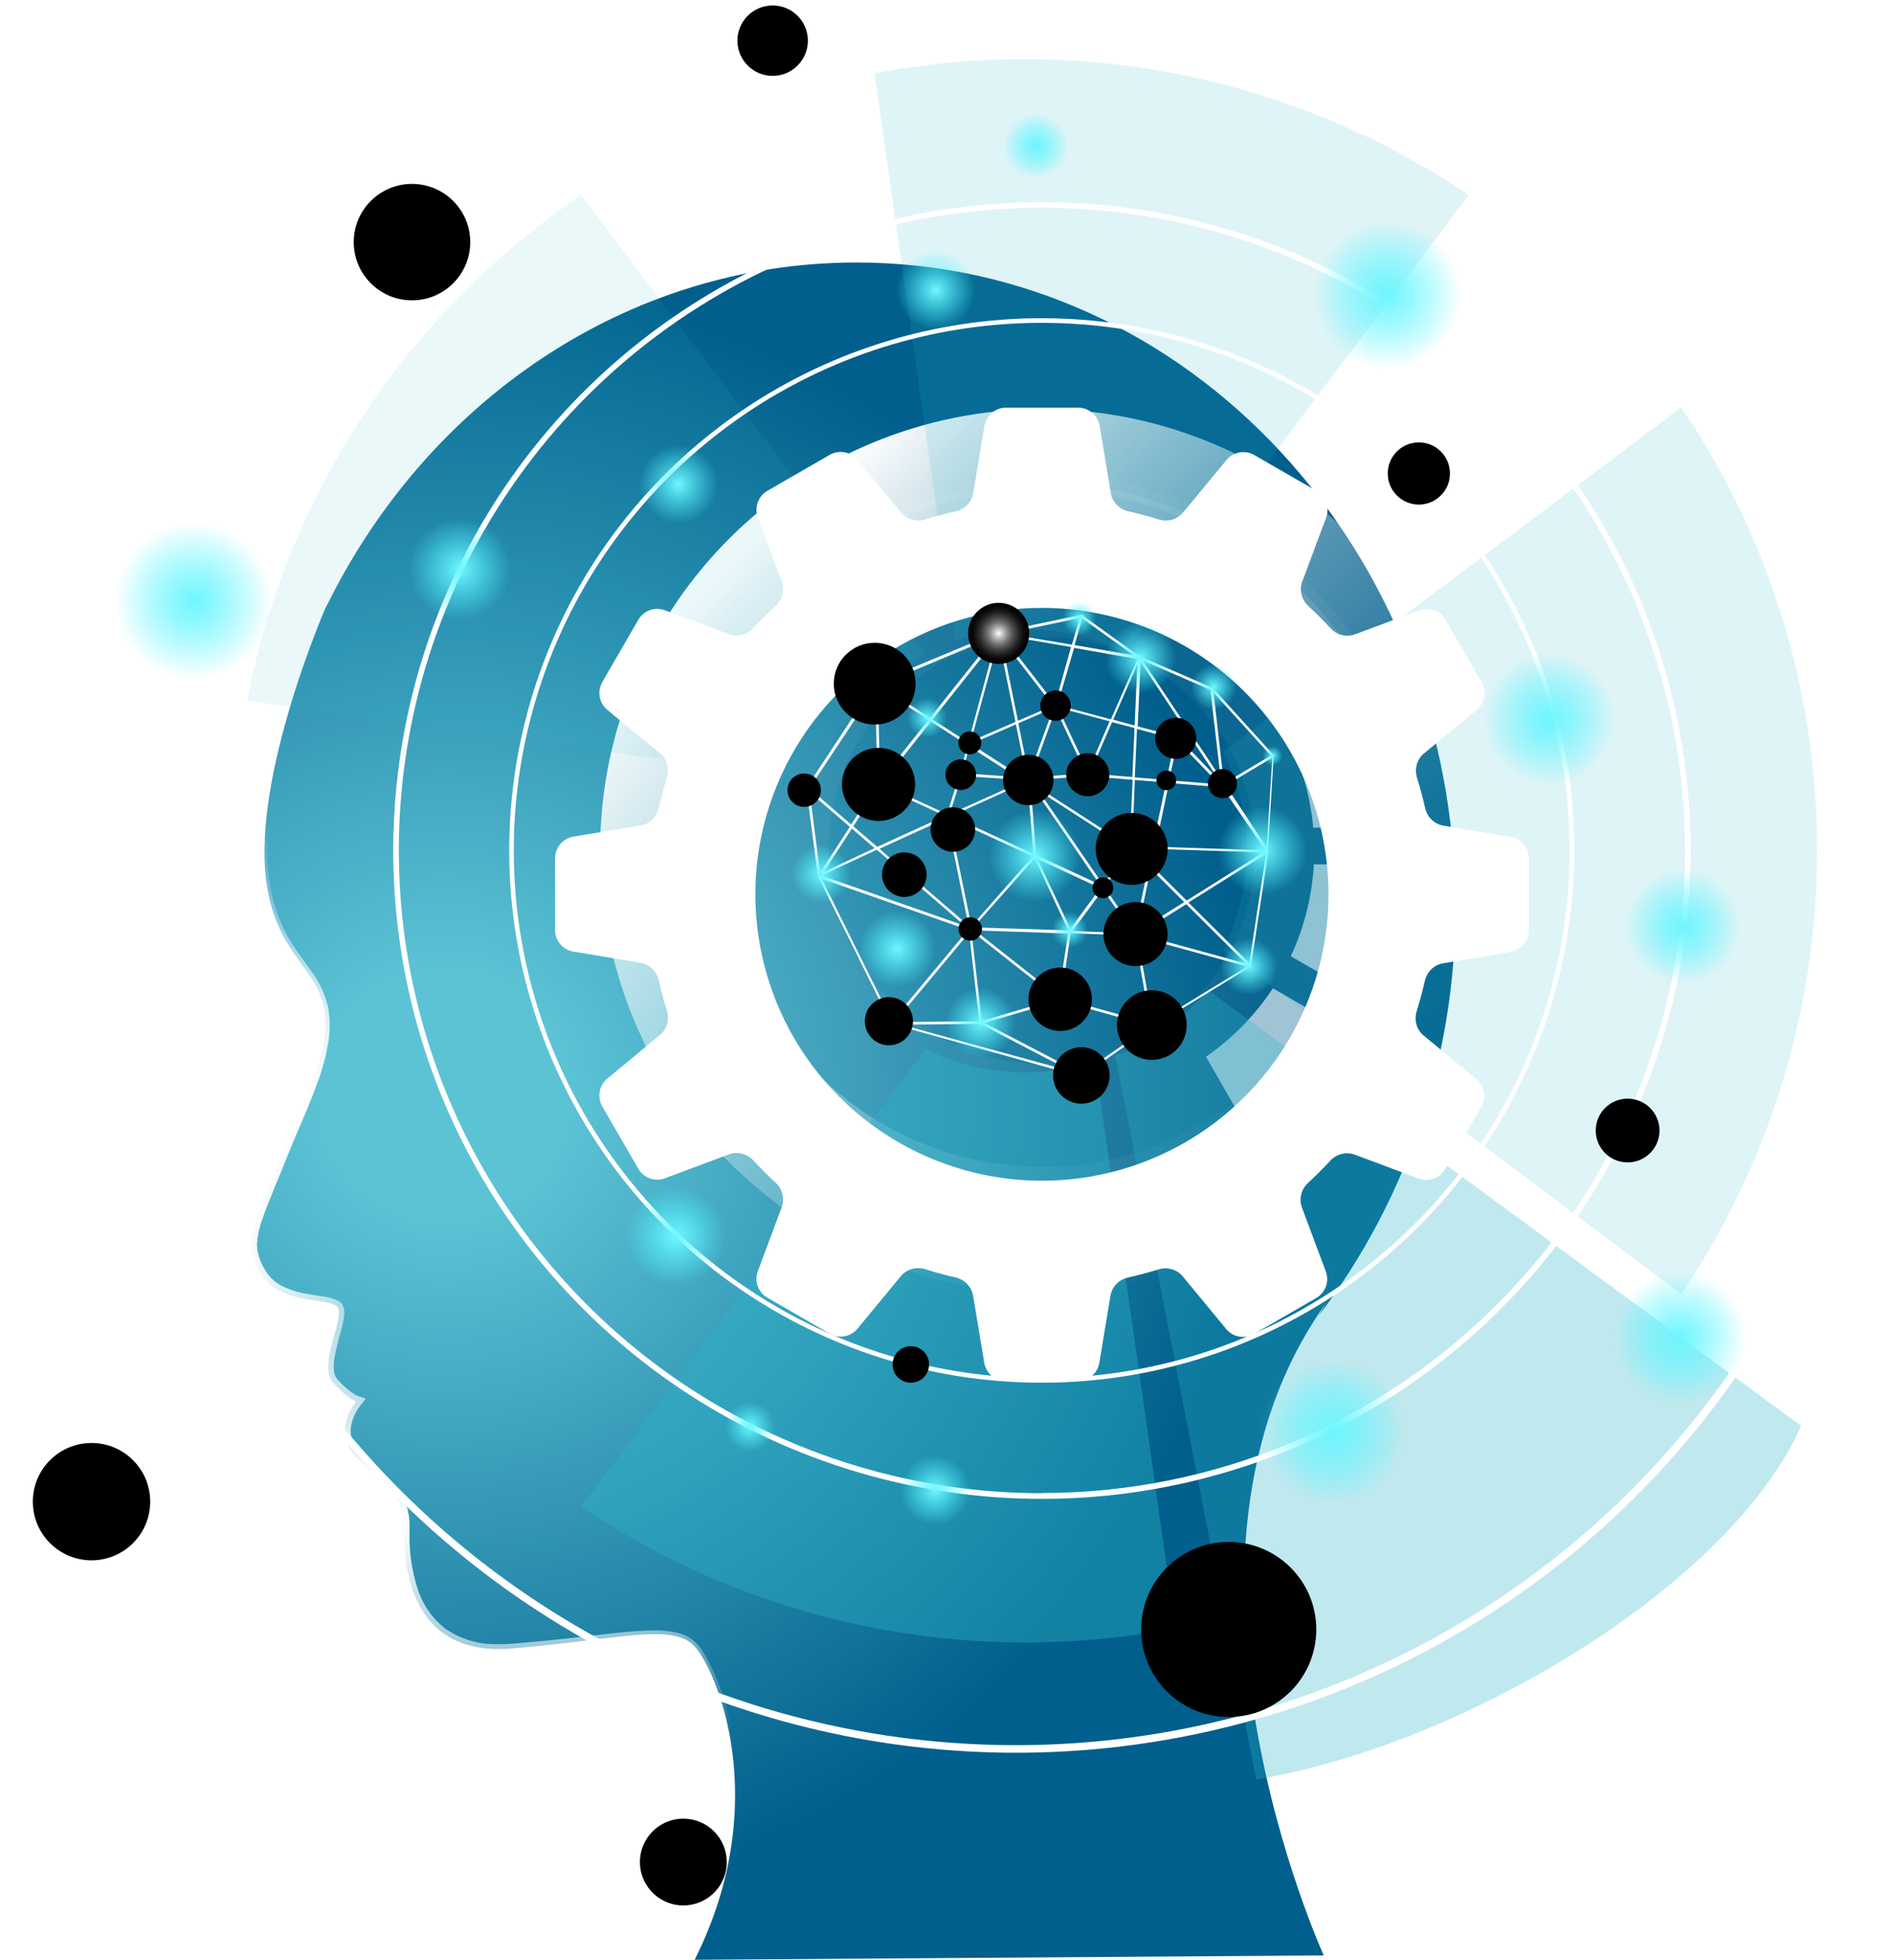 <svg width="173" height="179" viewBox="0 0 173 179" fill="none" xmlns="http://www.w3.org/2000/svg">
<path d="M120.509 120.183C128.683 109.429 133.076 96.281 133.005 82.778C133.005 50.304 108.502 23.977 78.273 23.977C57.193 23.977 38.894 36.779 29.75 55.55L29.887 55.194C29.887 55.194 23.036 70.729 24.335 80.468C25.634 90.207 32.995 88.192 28.099 100.12C23.112 112.22 21.986 113.07 23.79 116.234C25.593 119.399 30.494 118.387 30.922 119.522C31.35 120.656 29.093 124.758 30.412 126.259C31.732 127.76 32.547 128.004 32.547 128.004C32.547 128.004 30.193 130.803 32.628 133.159C35.063 135.514 36.974 136.405 36.938 139.448C36.902 142.491 37.132 151.38 46.811 150.566C56.49 149.752 61.395 148.215 63.428 150.322C65.461 152.428 70.713 164.61 63.484 179L120.978 178.603C120.978 178.603 104.401 142.348 121.222 118.972L120.509 120.183Z" fill="url(#paint0_radial_22_1834)" style="mix-blend-mode:screen"/>
<g style="mix-blend-mode:overlay">
<path d="M29.75 55.55L29.883 55.194C29.225 56.782 28.634 58.395 28.079 60.023C27.524 61.651 26.999 63.279 26.551 64.933C25.581 68.219 24.922 71.589 24.584 74.998C24.502 75.844 24.463 76.693 24.467 77.542C24.467 77.965 24.467 78.392 24.467 78.814L24.574 80.076C24.763 81.752 25.231 83.384 25.96 84.905C26.694 86.432 27.789 87.714 28.772 89.174C29.275 89.921 29.65 90.747 29.883 91.617C29.948 91.834 30 92.055 30.035 92.278L30.102 92.95C30.145 93.397 30.145 93.847 30.102 94.293C30.081 94.737 30.021 95.178 29.923 95.611L29.806 96.263C29.76 96.481 29.694 96.685 29.633 96.898L29.276 98.166L28.823 99.387C28.527 100.211 28.191 101 27.865 101.794L26.846 104.175L24.905 108.933C24.584 109.726 24.259 110.515 23.994 111.309C23.701 112.066 23.529 112.865 23.484 113.675C23.512 114.458 23.745 115.22 24.162 115.883C24.523 116.567 25.09 117.12 25.782 117.466C26.512 117.821 27.291 118.063 28.094 118.183C28.507 118.26 28.925 118.316 29.358 118.382C29.83 118.439 30.294 118.553 30.738 118.723C30.89 118.789 31.03 118.88 31.151 118.992C31.29 119.131 31.384 119.309 31.421 119.501C31.439 119.58 31.452 119.66 31.462 119.74V119.944C31.462 120.07 31.452 120.196 31.431 120.32C31.362 120.765 31.265 121.205 31.141 121.638C30.901 122.443 30.707 123.26 30.56 124.086C30.495 124.464 30.483 124.849 30.524 125.231C30.534 125.315 30.55 125.398 30.57 125.48L30.647 125.699C30.682 125.765 30.728 125.816 30.759 125.877C30.814 125.954 30.876 126.027 30.942 126.096C31.215 126.395 31.508 126.675 31.818 126.935C31.969 127.057 32.125 127.171 32.287 127.276L32.526 127.419L32.725 127.505L33.423 127.75L32.98 128.314C32.523 128.879 32.215 129.549 32.083 130.263C31.965 130.951 32.125 131.657 32.526 132.227C33.012 132.826 33.558 133.374 34.157 133.861C34.789 134.398 35.393 134.969 35.965 135.57C36.585 136.225 37.03 137.024 37.259 137.896C37.366 138.324 37.42 138.763 37.422 139.204C37.422 139.646 37.422 140.018 37.422 140.425C37.427 142 37.673 143.565 38.151 145.065C38.605 146.541 39.508 147.839 40.733 148.78C42.009 149.658 43.515 150.141 45.063 150.169C45.856 150.194 46.649 150.163 47.437 150.077L49.857 149.859C51.472 149.696 53.082 149.513 54.697 149.324C56.312 149.136 57.937 148.948 59.592 148.917C60.44 148.887 61.287 148.977 62.109 149.187C62.318 149.263 62.526 149.329 62.725 149.421C62.925 149.526 63.118 149.645 63.301 149.777C63.642 150.056 63.937 150.385 64.177 150.754C65.047 152.163 65.722 153.683 66.184 155.273C66.662 156.843 67.003 158.452 67.203 160.081C67.562 163.334 67.415 166.623 66.765 169.831C66.107 173.018 65.014 176.1 63.515 178.99C64.914 176.062 65.92 172.961 66.505 169.77C67.077 166.588 67.151 163.337 66.724 160.132C66.498 158.539 66.141 156.966 65.659 155.43C65.193 153.905 64.525 152.449 63.673 151.1C63.467 150.792 63.214 150.517 62.924 150.286C62.776 150.182 62.621 150.089 62.46 150.006C62.292 149.93 62.109 149.879 61.951 149.813C61.19 149.635 60.408 149.565 59.628 149.604C58.038 149.655 56.429 149.874 54.819 150.077C53.209 150.281 51.589 150.495 49.974 150.678C49.164 150.764 48.354 150.856 47.539 150.927C46.712 151.02 45.88 151.054 45.048 151.029C43.327 151.003 41.651 150.472 40.229 149.502C38.848 148.46 37.826 147.014 37.305 145.366C36.78 143.776 36.505 142.114 36.49 140.44C36.49 140.033 36.49 139.59 36.49 139.224C36.488 138.853 36.442 138.484 36.352 138.125C36.153 137.413 35.778 136.762 35.262 136.232C34.711 135.662 34.131 135.12 33.525 134.609C33.216 134.341 32.91 134.066 32.608 133.784C32.449 133.641 32.298 133.49 32.155 133.332C31.994 133.178 31.851 133.007 31.727 132.823L31.533 132.538L31.385 132.217C31.285 132.004 31.209 131.78 31.156 131.551C31.055 131.094 31.039 130.623 31.11 130.161C31.257 129.265 31.631 128.421 32.195 127.709L32.45 128.518C32.313 128.479 32.182 128.424 32.058 128.355C31.947 128.3 31.84 128.239 31.737 128.172C31.538 128.047 31.347 127.91 31.166 127.76C30.815 127.47 30.485 127.155 30.178 126.818C30.102 126.722 30.035 126.671 29.949 126.544C29.862 126.416 29.786 126.299 29.72 126.172L29.582 125.785C29.548 125.66 29.524 125.533 29.511 125.404C29.459 124.931 29.474 124.453 29.556 123.984C29.713 123.125 29.917 122.276 30.168 121.44C30.283 121.049 30.375 120.651 30.443 120.249C30.452 120.161 30.452 120.073 30.443 119.985V119.863C30.441 119.837 30.441 119.812 30.443 119.786C30.443 119.71 30.443 119.786 30.443 119.74C30.404 119.707 30.359 119.682 30.31 119.664C29.949 119.532 29.573 119.443 29.19 119.399C28.772 119.328 28.339 119.267 27.906 119.186C27.006 119.047 26.133 118.769 25.318 118.361C24.465 117.922 23.767 117.234 23.316 116.387C22.826 115.582 22.557 114.663 22.537 113.721C22.581 112.811 22.772 111.914 23.102 111.065C23.382 110.235 23.713 109.436 24.044 108.637L26.082 103.89L27.101 101.519C27.432 100.725 27.773 99.936 28.059 99.142L28.471 97.901L28.833 96.69C28.889 96.492 28.96 96.288 29.006 96.084L29.123 95.474C29.221 95.069 29.284 94.657 29.312 94.242C29.358 93.835 29.367 93.425 29.337 93.016L29.287 92.406C29.257 92.206 29.215 92.009 29.159 91.815C28.959 91.018 28.625 90.261 28.171 89.576C27.259 88.172 26.133 86.803 25.384 85.205C24.646 83.61 24.181 81.902 24.009 80.153L23.917 78.87C23.881 78.433 23.917 78 23.917 77.568C23.925 76.701 23.976 75.835 24.07 74.973C24.141 74.108 24.309 73.258 24.427 72.403C24.544 71.548 24.742 70.709 24.936 69.859C25.13 69.009 25.318 68.18 25.558 67.35L25.899 66.103L26.271 64.867C27.274 61.574 28.479 58.345 29.877 55.199L29.75 55.55Z" fill="url(#paint1_radial_22_1834)" style="mix-blend-mode:overlay"/>
</g>
<path style="mix-blend-mode:overlay" d="M95.206 37.364C87.223 37.364 79.419 39.729 72.782 44.159C66.145 48.589 60.971 54.885 57.916 62.252C54.862 69.618 54.062 77.724 55.62 85.545C57.177 93.365 61.021 100.549 66.666 106.187C72.311 111.825 79.502 115.665 87.332 117.22C95.161 118.776 103.276 117.978 110.652 114.926C118.027 111.875 124.33 106.708 128.765 100.078C133.2 93.448 135.568 85.653 135.568 77.68C135.566 66.988 131.313 56.734 123.744 49.174C116.175 41.614 105.91 37.365 95.206 37.364ZM95.206 106.567C89.481 106.568 83.884 104.873 79.123 101.696C74.362 98.52 70.652 94.005 68.46 88.722C66.268 83.439 65.695 77.626 66.811 72.017C67.927 66.408 70.683 61.256 74.731 57.212C78.779 53.168 83.937 50.414 89.552 49.298C95.167 48.182 100.987 48.754 106.277 50.942C111.566 53.13 116.087 56.836 119.268 61.591C122.448 66.346 124.146 71.936 124.146 77.654C124.15 81.453 123.405 85.215 121.952 88.726C120.499 92.237 118.368 95.427 115.681 98.114C112.993 100.802 109.801 102.934 106.288 104.389C102.775 105.843 99.009 106.592 95.206 106.592V106.567Z" fill="url(#paint2_linear_22_1834)"/>
<path style="mix-blend-mode:overlay" d="M95.206 43.206C88.378 43.205 81.704 45.226 76.026 49.014C70.349 52.803 65.924 58.187 63.311 64.488C60.697 70.788 60.013 77.721 61.345 84.41C62.677 91.099 65.965 97.243 70.792 102.065C75.62 106.887 81.771 110.171 88.468 111.502C95.164 112.832 102.105 112.148 108.413 109.538C114.72 106.928 120.111 102.508 123.904 96.837C127.697 91.166 129.72 84.499 129.719 77.68C129.718 68.537 126.081 59.769 119.609 53.304C113.137 46.84 104.359 43.207 95.206 43.206ZM95.206 97.143C91.349 97.144 87.578 96.002 84.37 93.862C81.163 91.723 78.663 88.681 77.186 85.122C75.709 81.563 75.322 77.646 76.074 73.867C76.826 70.089 78.683 66.618 81.41 63.893C84.137 61.168 87.612 59.313 91.394 58.561C95.177 57.809 99.099 58.194 102.662 59.668C106.226 61.142 109.272 63.639 111.415 66.842C113.558 70.046 114.701 73.812 114.701 77.664C114.704 80.223 114.201 82.757 113.222 85.122C112.243 87.487 110.808 89.635 108.997 91.446C107.187 93.256 105.037 94.692 102.67 95.672C100.304 96.653 97.768 97.157 95.206 97.158V97.143Z" fill="url(#paint3_linear_22_1834)"/>
<g opacity="0.66">
<g style="mix-blend-mode:overlay" opacity="0.93">
<path d="M120.015 75.599C119.753 72.736 118.958 69.947 117.672 67.376L122.715 64.465C124.502 67.927 125.568 71.714 125.848 75.599H120.015Z" fill="white"/>
</g>
<g style="mix-blend-mode:overlay" opacity="0.93">
<path d="M110.214 96.522C112.631 94.844 114.705 92.722 116.327 90.268L121.37 93.179C119.223 96.509 116.416 99.365 113.122 101.57L110.214 96.522Z" fill="white"/>
</g>
<g style="mix-blend-mode:overlay" opacity="0.93">
<path d="M117.967 87.343C119.194 84.702 119.908 81.853 120.071 78.947H125.893C125.718 82.873 124.741 86.723 123.02 90.258L117.967 87.343Z" fill="white"/>
</g>
<g style="mix-blend-mode:overlay" opacity="0.93">
<path d="M115.95 64.501C114.311 62.173 112.256 60.169 109.887 58.588L112.801 53.545C116.045 55.651 118.834 58.385 121.003 61.585L115.95 64.501Z" fill="white"/>
</g>
</g>
<path style="mix-blend-mode:overlay" d="M95.206 44.117C88.556 44.117 82.056 46.086 76.527 49.776C70.998 53.467 66.688 58.712 64.143 64.848C61.599 70.985 60.933 77.737 62.23 84.252C63.527 90.766 66.73 96.75 71.432 101.447C76.134 106.144 82.125 109.342 88.647 110.638C95.169 111.934 101.929 111.269 108.073 108.727C114.216 106.185 119.467 101.881 123.162 96.358C126.856 90.835 128.828 84.342 128.828 77.7C128.828 68.793 125.286 60.251 118.98 53.953C112.675 47.655 104.123 44.117 95.206 44.117ZM95.206 110.642C88.679 110.643 82.298 108.711 76.871 105.09C71.443 101.468 67.212 96.32 64.714 90.297C62.215 84.274 61.561 77.647 62.834 71.252C64.107 64.858 67.249 58.984 71.864 54.373C76.479 49.763 82.359 46.623 88.761 45.351C95.163 44.078 101.798 44.731 107.828 47.226C113.859 49.72 119.013 53.945 122.639 59.366C126.266 64.787 128.201 71.16 128.201 77.68C128.201 86.421 124.725 94.804 118.538 100.986C112.35 107.168 103.957 110.641 95.206 110.642Z" fill="url(#paint4_linear_22_1834)"/>
<path opacity="0.1" d="M75.557 68.632C77.519 64.734 80.686 61.57 84.589 59.611L53.122 17.809C45.475 22.986 38.883 29.569 33.698 37.206C28.212 45.288 24.431 54.402 22.587 63.992L74.437 71.329C74.741 70.403 75.116 69.502 75.557 68.632Z" fill="#2CB5C8"/>
<path opacity="0.15" d="M93.677 57.468C95.848 57.463 98.005 57.807 100.066 58.486C100.99 58.79 101.891 59.163 102.761 59.6L134.223 17.809C118.305 7.082 98.781 3.088 79.923 6.701L87.284 58.517C89.345 57.827 91.504 57.473 93.677 57.468Z" fill="#2CB5C8"/>
<path opacity="0.4" d="M93.678 97.952C91.507 97.957 89.35 97.613 87.289 96.934C86.364 96.63 85.463 96.255 84.595 95.815L53.122 137.616C69.041 148.349 88.572 152.34 107.432 148.714L100.061 96.924C98.002 97.606 95.847 97.953 93.678 97.952Z" fill="#2CB5C8"/>
<path opacity="0.15" d="M164.763 63.992C162.917 54.4 159.135 45.285 153.647 37.201L111.793 68.632C112.232 69.502 112.605 70.403 112.908 71.329C114.281 75.471 114.281 79.944 112.908 84.086C112.605 85.013 112.232 85.917 111.793 86.788L153.647 118.214C164.381 102.318 168.377 82.823 164.763 63.992Z" fill="#2CB5C8"/>
<path opacity="0.3" d="M164.6 130.228C158.257 144.638 133.988 159.354 114.798 162.529L101.915 96.319C105.731 95.81 110.412 90.431 110.412 90.431L164.6 130.228Z" fill="#2CB5C8"/>
<g filter="url(#filter0_d_22_1834)">
<path d="M138.059 82.939C139.021 82.776 139.724 81.942 139.724 80.967V74.404C139.724 73.425 139.017 72.591 138.052 72.431L131.909 71.412C131.078 71.274 130.428 70.628 130.243 69.806C130.033 68.874 129.785 67.95 129.5 67.037C129.25 66.233 129.49 65.35 130.139 64.815L134.943 60.856C135.697 60.234 135.892 59.158 135.403 58.312L132.119 52.628C131.631 51.783 130.603 51.414 129.689 51.755L123.836 53.937C123.049 54.23 122.167 53.998 121.597 53.381C120.948 52.68 120.272 52.004 119.57 51.356C118.952 50.786 118.718 49.902 119.013 49.114L121.195 43.276C121.537 42.361 121.167 41.331 120.32 40.843L114.626 37.561C113.781 37.074 112.708 37.267 112.086 38.019L108.12 42.811C107.584 43.457 106.704 43.696 105.902 43.446C104.986 43.161 104.059 42.913 103.122 42.703C102.3 42.518 101.655 41.868 101.517 41.037L100.497 34.904C100.336 33.94 99.502 33.232 98.524 33.232H91.939C90.961 33.232 90.126 33.94 89.966 34.904L88.946 41.038C88.808 41.869 88.163 42.518 87.341 42.703C86.406 42.914 85.48 43.162 84.565 43.446C83.764 43.696 82.883 43.458 82.348 42.811L78.366 38.003C77.744 37.252 76.672 37.059 75.827 37.546L70.133 40.828C69.286 41.316 68.916 42.345 69.258 43.261L71.439 49.098C71.734 49.886 71.5 50.77 70.881 51.341C70.179 51.988 69.503 52.663 68.855 53.364C68.285 53.981 67.402 54.215 66.615 53.922L60.763 51.739C59.849 51.398 58.822 51.767 58.333 52.612L55.046 58.296C54.556 59.143 54.75 60.219 55.505 60.841L60.308 64.799C60.958 65.335 61.197 66.218 60.947 67.022C60.663 67.933 60.416 68.856 60.208 69.787C60.024 70.611 59.373 71.259 58.54 71.397L52.401 72.415C51.436 72.576 50.728 73.41 50.728 74.388V80.945C50.728 81.924 51.436 82.758 52.401 82.918L58.541 83.937C59.373 84.075 60.024 84.722 60.208 85.546C60.417 86.477 60.664 87.399 60.948 88.31C61.198 89.112 60.96 89.994 60.313 90.53L55.499 94.518C54.747 95.14 54.555 96.214 55.043 97.059L58.333 102.747C58.822 103.592 59.849 103.961 60.763 103.62L66.614 101.438C67.402 101.144 68.285 101.379 68.856 101.997C69.503 102.697 70.178 103.372 70.879 104.018C71.499 104.589 71.734 105.474 71.439 106.263L69.258 112.099C68.916 113.014 69.285 114.043 70.132 114.532L75.825 117.817C76.67 118.304 77.745 118.111 78.366 117.358L82.328 112.561C82.866 111.911 83.752 111.673 84.557 111.927C85.47 112.215 86.395 112.466 87.329 112.679C88.149 112.865 88.792 113.515 88.93 114.344L89.951 120.48C90.111 121.445 90.946 122.152 91.924 122.152H98.493C99.471 122.152 100.306 121.445 100.466 120.48L101.485 114.351C101.624 113.518 102.272 112.867 103.096 112.684C104.03 112.475 104.955 112.228 105.869 111.944C106.672 111.695 107.554 111.934 108.089 112.582L112.056 117.383C112.677 118.136 113.752 118.33 114.597 117.842L120.29 114.557C121.137 114.069 121.506 113.04 121.164 112.124L118.982 106.287C118.688 105.499 118.922 104.614 119.541 104.044C120.243 103.397 120.919 102.722 121.567 102.02C122.137 101.403 123.02 101.17 123.807 101.463L129.658 103.645C130.573 103.986 131.6 103.617 132.089 102.772L135.372 97.088C135.861 96.242 135.667 95.166 134.912 94.544L130.109 90.585C129.459 90.05 129.219 89.167 129.47 88.363C129.755 87.45 130.002 86.526 130.213 85.592C130.398 84.773 131.044 84.13 131.872 83.989L138.059 82.939ZM121.411 77.68C121.412 82.854 119.876 87.912 116.999 92.215C114.122 96.518 110.032 99.871 105.246 101.852C100.46 103.833 95.194 104.351 90.113 103.342C85.032 102.333 80.365 99.841 76.702 96.182C73.039 92.523 70.545 87.862 69.535 82.787C68.524 77.712 69.043 72.452 71.026 67.672C73.009 62.891 76.367 58.806 80.674 55.932C84.982 53.058 90.046 51.524 95.226 51.525C102.17 51.527 108.83 54.282 113.74 59.187C118.65 64.092 121.409 70.743 121.411 77.68Z" fill="white"/>
</g>
<g style="mix-blend-mode:overlay">
<path d="M116.5 69.08L110.84 62.842L104.253 59.982V59.952H104.162L103.988 59.687V59.835L98.971 56.242L99.011 56.115L91.37 57.718L91.339 57.58L91.207 57.753L91.059 57.784H91.085L80.086 62.364L80.051 62.338L80.015 62.394H79.954V62.46L73.647 72.011L73.708 72.062L74.727 79.918C74.727 79.918 74.727 79.944 74.727 79.949V80.005L74.758 80.046C74.765 80.069 74.775 80.091 74.788 80.112L74.819 80.341L74.865 80.264C75.552 81.623 79.251 89.083 81.334 93.296H80.662L81.441 93.51L81.502 93.627L81.569 93.545L98.772 98.344H98.823L105.374 93.764L105.532 93.657L114.192 88.35L114.294 88.452L114.32 88.274L114.508 88.157L114.345 88.111L115.873 78.056V78.092V77.802L115.924 77.771L115.883 77.71V77.619L116.393 69.111L116.5 69.08ZM88.777 85.043L96.632 91.215L89.719 93.25L88.777 85.043ZM100.932 81.023L103.392 77.695H103.423V77.629L104.951 79.13L103.708 85.043L100.932 81.023ZM86.739 74.708L94.381 78.224L88.777 84.59L86.739 74.708ZM103.683 66.5L103.484 70.968L99.592 70.653L101.63 65.956L103.683 66.5ZM101.737 65.732L103.943 60.674L103.693 66.271L101.737 65.732ZM107.621 67.676L111.431 71.64L106.846 71.268L107.621 67.676ZM106.602 71.238L103.708 71.004L103.907 66.577L107.391 67.508L106.602 71.238ZM97.819 84.829L94.809 78.448L100.56 81.119L97.819 84.829ZM94.697 78.107L94.187 71.746L94.386 71.874L100.499 80.789L94.778 78.132L94.697 78.107ZM96.485 64.765L99.241 70.653L94.213 70.999L96.485 64.765ZM94.029 70.805L93.066 66.063L96.266 64.674L94.029 70.805ZM93.82 70.999L93.408 70.973L88.726 67.956L92.842 66.165L93.82 70.999ZM93.927 71.594L94.437 77.99L86.933 74.53L93.718 71.477L93.927 71.594ZM94.559 78.397L97.615 84.951V84.976L88.955 84.702L94.559 78.397ZM100.81 80.809L94.91 72.22L103.209 77.568L100.81 80.809ZM103.127 77.247L94.559 71.726L94.238 71.253L99.434 70.892L103.51 71.222L103.24 77.247H103.127ZM99.429 70.48L96.678 64.623L101.406 65.88L99.429 70.48ZM93.031 65.839L91.502 58.344L96.23 64.45L93.031 65.839ZM91.273 58.389L92.802 65.936L88.726 67.701L91.273 58.389ZM88.69 67.915V67.956V67.915ZM92.919 70.968L87.957 70.627L88.583 68.185L92.919 70.968ZM93.336 71.238L93.499 71.345L86.79 74.367L87.891 70.866L93.336 71.238ZM97.61 85.266L96.734 91.006L89.093 84.976L97.61 85.266ZM98.013 85.032L100.805 81.257L103.545 85.256L98.013 85.032ZM103.647 77.517L105.308 77.568L105.028 78.891L103.647 77.517ZM103.464 77.273L103.713 71.238L106.571 71.472L105.338 77.313L103.464 77.273ZM106.831 71.513L111.706 71.909L115.629 77.659L105.603 77.339L106.831 71.513ZM107.498 67.182V67.284L103.973 66.348L104.238 60.455L111.339 71.166L107.498 67.182ZM101.523 65.701L96.632 64.399L98.161 59.178L103.953 60.196L101.523 65.701ZM96.429 64.297L91.553 58.008L97.88 59.097L96.429 64.297ZM88.487 67.818L85.226 65.717L91.034 58.41L88.487 67.818ZM88.42 68.058L87.702 70.703L86.551 74.367L80.55 71.599L85.079 65.905L88.42 68.058ZM80.433 71.304L80.214 62.755L84.854 65.742L80.433 71.304ZM86.367 74.525C83.759 75.705 81.737 76.631 80.168 77.354L77.982 75.466L80.377 71.767L86.367 74.525ZM88.181 84.564L75.104 79.985C75.71 79.664 77.651 78.753 80.132 77.614L88.181 84.564ZM80.371 77.527C82.251 76.662 84.411 75.68 86.515 74.728L88.512 84.534L80.371 77.527ZM97.85 85.246H98.166L103.698 85.47L105.119 93.459L96.969 91.174L97.85 85.246ZM105.165 79.344L108.222 82.397L103.943 85.078L105.165 79.344ZM105.226 79.064L105.547 77.537L115.456 77.853L108.451 82.259L105.226 79.064ZM115.7 77.995L114.172 87.968L108.604 82.432L115.7 77.995ZM112.017 71.746L116.276 69.202L115.766 77.39L112.017 71.746ZM116.133 69.009L111.884 71.553L111.844 71.502L110.906 63.259L116.133 69.009ZM111.548 71.044L104.416 60.318L110.616 63.01L111.548 71.044ZM103.611 59.85L98.201 58.924L98.904 56.486L103.611 59.85ZM97.962 58.883L91.925 57.865L98.67 56.446L97.962 58.883ZM90.901 58.15L85.002 65.564L80.341 62.562L90.901 58.15ZM79.979 62.938L80.198 71.589L80.152 71.65L77.784 75.308L73.963 72.016L79.979 62.938ZM77.666 75.522L74.946 79.72L73.993 72.357L77.666 75.522ZM77.85 75.68L79.928 77.471C77.157 78.753 75.853 79.374 75.257 79.684L77.85 75.68ZM88.466 84.931L81.528 93.255C80.641 91.469 75.965 82.015 75.079 80.259L88.466 84.931ZM88.568 85.19L89.495 93.281L81.762 93.352L88.568 85.19ZM82.363 93.591L89.526 93.525V93.555L89.618 93.53L97.936 97.865L82.363 93.591ZM98.859 98.074L89.954 93.433L96.877 91.398L96.943 91.449V91.413L105.094 93.708L98.859 98.074ZM105.445 93.494L105.374 93.545L103.953 85.536L113.973 88.284L105.445 93.494ZM104.055 85.317L108.41 82.585L113.861 88.004L104.055 85.317Z" fill="white"/>
</g>
<path style="mix-blend-mode:color-dodge" d="M94.06 57.85C94.06 58.402 93.896 58.941 93.589 59.399C93.282 59.858 92.846 60.215 92.336 60.426C91.826 60.637 91.265 60.693 90.723 60.585C90.182 60.477 89.684 60.212 89.294 59.822C88.904 59.432 88.638 58.935 88.53 58.394C88.422 57.853 88.478 57.292 88.689 56.783C88.9 56.273 89.258 55.838 89.717 55.532C90.176 55.225 90.716 55.062 91.268 55.062C92.008 55.062 92.718 55.355 93.242 55.878C93.766 56.401 94.06 57.111 94.06 57.85Z" fill="url(#paint5_radial_22_1834)"/>
<path style="mix-blend-mode:color-dodge" d="M83.632 71.645C83.632 72.305 83.436 72.951 83.068 73.5C82.701 74.049 82.179 74.477 81.568 74.729C80.957 74.982 80.284 75.047 79.636 74.918C78.988 74.789 78.392 74.471 77.925 74.003C77.458 73.536 77.14 72.941 77.012 72.293C76.883 71.645 76.95 70.974 77.204 70.364C77.458 69.754 77.887 69.233 78.437 68.867C78.987 68.501 79.634 68.306 80.295 68.307C80.734 68.307 81.168 68.393 81.573 68.561C81.978 68.729 82.346 68.975 82.656 69.285C82.966 69.595 83.212 69.963 83.379 70.368C83.547 70.773 83.632 71.207 83.632 71.645Z" fill="url(#paint6_radial_22_1834)"/>
<path style="mix-blend-mode:color-dodge" d="M99.791 91.271C99.791 91.844 99.621 92.404 99.302 92.88C98.983 93.356 98.53 93.727 98 93.946C97.47 94.165 96.887 94.222 96.325 94.11C95.762 93.998 95.246 93.722 94.841 93.316C94.435 92.911 94.16 92.394 94.049 91.832C93.937 91.27 93.995 90.688 94.216 90.159C94.436 89.63 94.808 89.178 95.285 88.861C95.763 88.543 96.324 88.374 96.897 88.376C97.278 88.376 97.654 88.45 98.006 88.596C98.357 88.742 98.676 88.955 98.945 89.224C99.214 89.493 99.427 89.812 99.572 90.163C99.717 90.514 99.791 90.891 99.791 91.271Z" fill="url(#paint7_radial_22_1834)"/>
<path style="mix-blend-mode:color-dodge" d="M83.438 93.276C83.438 93.71 83.309 94.135 83.067 94.497C82.826 94.858 82.482 95.14 82.08 95.306C81.678 95.473 81.235 95.516 80.808 95.431C80.381 95.347 79.989 95.137 79.681 94.83C79.374 94.522 79.164 94.131 79.079 93.704C78.994 93.278 79.038 92.836 79.204 92.434C79.371 92.033 79.653 91.689 80.015 91.448C80.377 91.206 80.802 91.077 81.238 91.077C81.821 91.077 82.381 91.309 82.794 91.721C83.206 92.133 83.438 92.693 83.438 93.276Z" fill="url(#paint8_radial_22_1834)"/>
<path style="mix-blend-mode:color-dodge" d="M75.022 72.174C75.022 72.476 74.933 72.771 74.765 73.022C74.597 73.273 74.358 73.469 74.079 73.584C73.8 73.7 73.492 73.73 73.196 73.671C72.9 73.612 72.627 73.467 72.413 73.253C72.2 73.04 72.054 72.768 71.995 72.472C71.936 72.176 71.966 71.869 72.082 71.59C72.198 71.311 72.394 71.073 72.645 70.905C72.896 70.737 73.192 70.647 73.494 70.647C73.899 70.647 74.288 70.808 74.575 71.095C74.861 71.381 75.022 71.769 75.022 72.174Z" fill="url(#paint9_radial_22_1834)"/>
<path style="mix-blend-mode:color-dodge" d="M87.804 72.154C88.578 72.154 89.205 71.527 89.205 70.754C89.205 69.981 88.578 69.355 87.804 69.355C87.03 69.355 86.403 69.981 86.403 70.754C86.403 71.527 87.03 72.154 87.804 72.154Z" fill="url(#paint10_radial_22_1834)"/>
<path d="M94.574 82.381C96.895 82.381 98.777 80.502 98.777 78.183C98.777 75.865 96.895 73.985 94.574 73.985C92.253 73.985 90.371 75.865 90.371 78.183C90.371 80.502 92.253 82.381 94.574 82.381Z" fill="url(#paint11_radial_22_1834)" style="mix-blend-mode:color-dodge"/>
<path style="mix-blend-mode:color-dodge" d="M84.681 79.888C84.681 80.291 84.562 80.684 84.338 81.019C84.114 81.353 83.796 81.614 83.423 81.768C83.051 81.922 82.641 81.963 82.246 81.884C81.851 81.806 81.487 81.612 81.203 81.327C80.918 81.043 80.724 80.68 80.645 80.285C80.566 79.89 80.607 79.481 80.761 79.109C80.915 78.737 81.176 78.419 81.511 78.196C81.846 77.972 82.24 77.853 82.643 77.853C83.184 77.853 83.702 78.067 84.084 78.449C84.466 78.831 84.681 79.348 84.681 79.888Z" fill="url(#paint12_radial_22_1834)"/>
<path d="M98.874 86.142C98.634 86.361 98.335 86.505 98.013 86.555C97.692 86.605 97.363 86.558 97.068 86.421C96.773 86.284 96.525 86.063 96.356 85.786C96.187 85.508 96.104 85.187 96.117 84.862C96.131 84.538 96.24 84.225 96.432 83.962C96.624 83.7 96.889 83.5 97.194 83.388C97.499 83.276 97.831 83.257 98.147 83.333C98.463 83.409 98.75 83.578 98.971 83.816C99.266 84.138 99.421 84.563 99.403 84.999C99.385 85.435 99.195 85.846 98.874 86.142Z" fill="url(#paint13_radial_22_1834)" style="mix-blend-mode:color-dodge"/>
<path style="mix-blend-mode:color-dodge" d="M79.938 66.18C82.004 66.18 83.678 64.508 83.678 62.445C83.678 60.382 82.004 58.71 79.938 58.71C77.873 58.71 76.199 60.382 76.199 62.445C76.199 64.508 77.873 66.18 79.938 66.18Z" fill="url(#paint14_radial_22_1834)"/>
<path d="M116.734 88.284C116.735 88.795 116.584 89.296 116.301 89.721C116.017 90.147 115.613 90.479 115.14 90.676C114.667 90.872 114.147 90.924 113.645 90.825C113.142 90.726 112.681 90.48 112.318 90.119C111.956 89.757 111.709 89.297 111.609 88.795C111.508 88.294 111.559 87.774 111.755 87.301C111.951 86.828 112.282 86.424 112.708 86.14C113.134 85.856 113.634 85.704 114.146 85.704C114.486 85.703 114.822 85.77 115.136 85.899C115.45 86.028 115.736 86.218 115.976 86.458C116.216 86.698 116.407 86.982 116.537 87.295C116.667 87.609 116.734 87.945 116.734 88.284Z" fill="url(#paint15_radial_22_1834)" style="mix-blend-mode:color-dodge"/>
<path style="mix-blend-mode:color-dodge" d="M98.823 100.806C100.249 100.806 101.406 99.651 101.406 98.227C101.406 96.802 100.249 95.647 98.823 95.647C97.396 95.647 96.24 96.802 96.24 98.227C96.24 99.651 97.396 100.806 98.823 100.806Z" fill="url(#paint16_radial_22_1834)"/>
<path style="mix-blend-mode:color-dodge" d="M89.74 84.844C89.741 85.056 89.679 85.263 89.562 85.439C89.445 85.616 89.278 85.753 89.083 85.835C88.888 85.917 88.672 85.939 88.464 85.898C88.257 85.857 88.066 85.756 87.915 85.607C87.765 85.457 87.663 85.267 87.621 85.059C87.579 84.852 87.6 84.637 87.681 84.442C87.762 84.246 87.899 84.079 88.075 83.961C88.251 83.843 88.458 83.781 88.67 83.781C88.953 83.781 89.224 83.892 89.425 84.092C89.625 84.291 89.739 84.562 89.74 84.844Z" fill="url(#paint17_radial_22_1834)"/>
<path d="M75.043 82.508C76.52 82.508 77.717 81.312 77.717 79.837C77.717 78.362 76.52 77.166 75.043 77.166C73.566 77.166 72.368 78.362 72.368 79.837C72.368 81.312 73.566 82.508 75.043 82.508Z" fill="url(#paint18_radial_22_1834)" style="mix-blend-mode:color-dodge"/>
<path d="M116.296 69.94C116.794 69.94 117.198 69.537 117.198 69.04C117.198 68.542 116.794 68.139 116.296 68.139C115.798 68.139 115.394 68.542 115.394 69.04C115.394 69.537 115.798 69.94 116.296 69.94Z" fill="url(#paint19_radial_22_1834)" style="mix-blend-mode:color-dodge"/>
<path style="mix-blend-mode:color-dodge" d="M111.721 72.902C112.456 72.902 113.051 72.307 113.051 71.573C113.051 70.84 112.456 70.246 111.721 70.246C110.987 70.246 110.392 70.84 110.392 71.573C110.392 72.307 110.987 72.902 111.721 72.902Z" fill="url(#paint20_radial_22_1834)"/>
<path d="M82.007 90.162C83.937 90.162 85.501 88.599 85.501 86.671C85.501 84.743 83.937 83.18 82.007 83.18C80.077 83.18 78.512 84.743 78.512 86.671C78.512 88.599 80.077 90.162 82.007 90.162Z" fill="url(#paint21_radial_22_1834)" style="mix-blend-mode:color-dodge"/>
<path style="mix-blend-mode:color-dodge" d="M106.704 85.317C106.704 85.896 106.532 86.462 106.21 86.943C105.887 87.425 105.43 87.8 104.894 88.021C104.359 88.242 103.769 88.3 103.201 88.187C102.633 88.073 102.111 87.794 101.701 87.384C101.292 86.975 101.013 86.453 100.901 85.885C100.788 85.317 100.847 84.729 101.07 84.194C101.292 83.66 101.668 83.203 102.151 82.882C102.633 82.561 103.2 82.391 103.78 82.391C104.164 82.391 104.545 82.467 104.9 82.614C105.255 82.761 105.577 82.977 105.849 83.249C106.121 83.52 106.336 83.843 106.482 84.198C106.629 84.553 106.704 84.933 106.704 85.317Z" fill="url(#paint22_radial_22_1834)"/>
<path d="M113.036 62.745C113.036 63.159 112.913 63.563 112.683 63.907C112.453 64.251 112.126 64.519 111.743 64.677C111.361 64.836 110.94 64.877 110.534 64.796C110.128 64.716 109.754 64.516 109.462 64.224C109.169 63.931 108.969 63.559 108.889 63.153C108.808 62.748 108.849 62.327 109.008 61.945C109.166 61.563 109.435 61.236 109.779 61.006C110.123 60.776 110.528 60.654 110.942 60.654C111.497 60.654 112.03 60.874 112.423 61.266C112.815 61.659 113.036 62.191 113.036 62.745Z" fill="url(#paint23_radial_22_1834)" style="mix-blend-mode:color-dodge"/>
<path style="mix-blend-mode:color-dodge" d="M109.332 67.437C109.332 67.808 109.222 68.171 109.015 68.48C108.808 68.789 108.514 69.03 108.171 69.172C107.827 69.314 107.449 69.351 107.084 69.278C106.719 69.205 106.384 69.026 106.121 68.763C105.859 68.499 105.68 68.164 105.608 67.8C105.536 67.435 105.574 67.058 105.717 66.715C105.86 66.372 106.102 66.079 106.412 65.873C106.722 65.667 107.085 65.558 107.457 65.559C107.704 65.559 107.948 65.608 108.176 65.702C108.404 65.796 108.611 65.935 108.785 66.109C108.959 66.284 109.097 66.491 109.191 66.719C109.285 66.946 109.333 67.19 109.332 67.437Z" fill="url(#paint24_radial_22_1834)"/>
<path d="M98.644 58.054C99.508 58.054 100.208 57.354 100.208 56.492C100.208 55.629 99.508 54.929 98.644 54.929C97.781 54.929 97.081 55.629 97.081 56.492C97.081 57.354 97.781 58.054 98.644 58.054Z" fill="url(#paint25_radial_22_1834)" style="mix-blend-mode:color-dodge"/>
<path d="M119.38 78.627C119.9 76.436 118.543 74.24 116.35 73.721C114.157 73.202 111.958 74.557 111.439 76.747C110.919 78.938 112.276 81.134 114.469 81.653C116.661 82.172 118.86 80.817 119.38 78.627Z" fill="url(#paint26_radial_22_1834)" style="mix-blend-mode:color-dodge"/>
<path d="M107.498 60.089C107.499 60.731 107.309 61.36 106.953 61.895C106.596 62.429 106.088 62.846 105.494 63.092C104.9 63.339 104.246 63.404 103.615 63.278C102.984 63.153 102.405 62.844 101.95 62.39C101.495 61.935 101.185 61.356 101.06 60.726C100.935 60.096 101 59.443 101.246 58.849C101.493 58.256 101.91 57.749 102.446 57.393C102.981 57.036 103.61 56.847 104.253 56.848C105.113 56.849 105.938 57.191 106.546 57.798C107.155 58.406 107.497 59.23 107.498 60.089Z" fill="url(#paint27_radial_22_1834)" style="mix-blend-mode:color-dodge"/>
<path style="mix-blend-mode:color-dodge" d="M108.451 93.627C108.451 94.256 108.264 94.871 107.914 95.394C107.564 95.917 107.066 96.325 106.484 96.565C105.902 96.806 105.262 96.869 104.644 96.746C104.026 96.622 103.459 96.319 103.014 95.874C102.569 95.428 102.266 94.861 102.144 94.244C102.021 93.627 102.085 92.987 102.327 92.406C102.569 91.825 102.977 91.329 103.502 90.98C104.026 90.631 104.642 90.445 105.272 90.446C105.69 90.446 106.104 90.529 106.49 90.689C106.876 90.849 107.226 91.083 107.522 91.378C107.817 91.674 108.051 92.024 108.21 92.41C108.37 92.796 108.451 93.209 108.451 93.627Z" fill="url(#paint28_radial_22_1834)"/>
<path d="M92.801 93.393C92.801 94.022 92.615 94.636 92.265 95.159C91.915 95.683 91.418 96.09 90.836 96.331C90.254 96.572 89.614 96.635 88.996 96.512C88.379 96.389 87.811 96.086 87.366 95.641C86.921 95.197 86.618 94.63 86.495 94.013C86.372 93.396 86.435 92.757 86.676 92.176C86.917 91.594 87.325 91.098 87.849 90.748C88.372 90.399 88.988 90.212 89.618 90.212C90.462 90.212 91.272 90.547 91.869 91.144C92.466 91.74 92.801 92.549 92.801 93.393Z" fill="url(#paint29_radial_22_1834)" style="mix-blend-mode:color-dodge"/>
<path style="mix-blend-mode:color-dodge" d="M107.493 71.268C107.494 71.447 107.442 71.622 107.343 71.77C107.245 71.919 107.104 72.036 106.939 72.104C106.774 72.173 106.592 72.192 106.417 72.157C106.241 72.122 106.08 72.036 105.954 71.91C105.828 71.784 105.742 71.623 105.707 71.448C105.672 71.273 105.691 71.091 105.759 70.926C105.828 70.761 105.945 70.621 106.094 70.522C106.243 70.424 106.418 70.372 106.597 70.373C106.834 70.373 107.062 70.467 107.231 70.635C107.399 70.803 107.493 71.031 107.493 71.268Z" fill="url(#paint30_radial_22_1834)"/>
<path style="mix-blend-mode:color-dodge" d="M87.081 77.802C88.206 77.802 89.118 76.891 89.118 75.766C89.118 74.642 88.206 73.731 87.081 73.731C85.955 73.731 85.043 74.642 85.043 75.766C85.043 76.891 85.955 77.802 87.081 77.802Z" fill="url(#paint31_radial_22_1834)"/>
<path style="mix-blend-mode:color-dodge" d="M96.464 65.839C97.232 65.839 97.855 65.217 97.855 64.45C97.855 63.683 97.232 63.061 96.464 63.061C95.696 63.061 95.073 63.683 95.073 64.45C95.073 65.217 95.696 65.839 96.464 65.839Z" fill="url(#paint32_radial_22_1834)"/>
<path style="mix-blend-mode:color-dodge" d="M106.714 77.537C106.714 78.187 106.521 78.823 106.159 79.363C105.798 79.904 105.284 80.325 104.682 80.574C104.081 80.823 103.419 80.888 102.781 80.761C102.143 80.634 101.556 80.321 101.096 79.862C100.636 79.402 100.322 78.816 100.195 78.178C100.068 77.541 100.134 76.88 100.383 76.279C100.632 75.679 101.053 75.165 101.595 74.804C102.136 74.443 102.772 74.25 103.423 74.25C103.855 74.25 104.283 74.335 104.682 74.5C105.082 74.665 105.444 74.908 105.75 75.213C106.056 75.518 106.298 75.88 106.463 76.279C106.629 76.678 106.714 77.106 106.714 77.537Z" fill="url(#paint33_radial_22_1834)"/>
<path style="mix-blend-mode:color-dodge" d="M96.286 71.238C96.287 71.694 96.152 72.14 95.9 72.52C95.647 72.899 95.287 73.196 94.865 73.371C94.443 73.546 93.979 73.593 93.531 73.504C93.083 73.416 92.671 73.197 92.348 72.874C92.025 72.552 91.805 72.142 91.715 71.694C91.626 71.247 91.671 70.783 91.846 70.362C92.02 69.94 92.316 69.58 92.696 69.327C93.075 69.073 93.522 68.938 93.978 68.938C94.589 68.938 95.176 69.18 95.608 69.611C96.041 70.042 96.285 70.627 96.286 71.238Z" fill="url(#paint34_radial_22_1834)"/>
<path style="mix-blend-mode:color-dodge" d="M101.375 70.759C101.375 71.148 101.259 71.528 101.043 71.851C100.827 72.174 100.519 72.426 100.16 72.575C99.8 72.723 99.405 72.762 99.023 72.685C98.641 72.609 98.291 72.422 98.016 72.146C97.742 71.871 97.555 71.521 97.479 71.139C97.404 70.758 97.444 70.363 97.593 70.004C97.743 69.645 97.996 69.339 98.32 69.124C98.644 68.909 99.025 68.794 99.414 68.795C99.672 68.795 99.927 68.846 100.165 68.945C100.404 69.044 100.62 69.188 100.802 69.371C100.984 69.553 101.129 69.77 101.227 70.008C101.325 70.246 101.376 70.502 101.375 70.759Z" fill="url(#paint35_radial_22_1834)"/>
<path d="M86.546 65.574C86.546 65.934 86.439 66.285 86.239 66.584C86.039 66.882 85.755 67.115 85.423 67.253C85.091 67.39 84.725 67.426 84.372 67.356C84.019 67.286 83.695 67.113 83.441 66.859C83.187 66.605 83.013 66.281 82.943 65.929C82.873 65.576 82.909 65.211 83.047 64.879C83.184 64.547 83.418 64.263 83.717 64.064C84.016 63.864 84.367 63.758 84.727 63.758C85.209 63.758 85.672 63.949 86.013 64.29C86.354 64.63 86.546 65.093 86.546 65.574Z" fill="url(#paint36_radial_22_1834)" style="mix-blend-mode:color-dodge"/>
<path style="mix-blend-mode:color-dodge" d="M89.679 67.854C89.679 68.061 89.617 68.264 89.502 68.436C89.386 68.609 89.223 68.743 89.031 68.822C88.839 68.902 88.628 68.922 88.424 68.882C88.221 68.841 88.034 68.742 87.887 68.595C87.74 68.448 87.641 68.262 87.6 68.058C87.559 67.855 87.58 67.644 87.66 67.453C87.739 67.261 87.874 67.097 88.046 66.982C88.219 66.867 88.422 66.806 88.629 66.806C88.908 66.806 89.174 66.916 89.371 67.113C89.568 67.309 89.679 67.576 89.679 67.854Z" fill="url(#paint37_radial_22_1834)"/>
<path style="mix-blend-mode:color-dodge" d="M101.747 81.084C101.748 81.272 101.693 81.457 101.589 81.614C101.485 81.771 101.336 81.894 101.162 81.966C100.988 82.039 100.797 82.059 100.611 82.023C100.426 81.987 100.256 81.896 100.122 81.763C99.989 81.631 99.897 81.461 99.86 81.276C99.823 81.092 99.842 80.9 99.914 80.726C99.986 80.552 100.108 80.403 100.264 80.298C100.421 80.193 100.606 80.137 100.794 80.137C101.046 80.137 101.287 80.237 101.466 80.414C101.644 80.592 101.745 80.832 101.747 81.084Z" fill="url(#paint38_radial_22_1834)"/>
<path d="M95.206 18.466C83.481 18.47 72.02 21.947 62.273 28.456C52.526 34.966 44.93 44.216 40.446 55.038C35.962 65.859 34.791 77.766 37.081 89.252C39.372 100.738 45.02 111.288 53.313 119.568C61.606 127.847 72.17 133.485 83.671 135.768C95.171 138.051 107.091 136.876 117.923 132.392C128.755 127.909 138.012 120.318 144.525 110.579C151.038 100.84 154.514 89.391 154.513 77.68C154.513 69.901 152.979 62.199 149.998 55.014C147.017 47.828 142.648 41.299 137.141 35.8C131.633 30.301 125.095 25.94 117.9 22.966C110.705 19.992 102.993 18.462 95.206 18.466ZM95.206 136.385C83.582 136.382 72.221 132.936 62.558 126.484C52.895 120.031 45.364 110.862 40.918 100.134C36.472 89.407 35.311 77.604 37.58 66.218C39.849 54.831 45.448 44.372 53.668 36.164C61.888 27.955 72.361 22.366 83.761 20.102C95.161 17.838 106.978 19.001 117.716 23.445C128.454 27.889 137.632 35.413 144.09 45.066C150.547 54.72 153.993 66.07 153.993 77.68C153.989 93.245 147.797 108.171 136.778 119.177C125.758 130.183 110.814 136.367 95.231 136.369L95.206 136.385Z" fill="white"/>
<path d="M95.231 3.944C80.63 3.947 66.358 8.274 54.219 16.379C42.081 24.484 32.621 36.002 27.036 49.477C21.45 62.952 19.991 77.779 22.842 92.082C25.692 106.386 32.725 119.524 43.051 129.835C53.377 140.146 66.532 147.167 80.853 150.011C95.173 152.854 110.017 151.392 123.506 145.81C136.994 140.227 148.523 130.775 156.634 118.648C164.745 106.521 169.073 92.264 169.072 77.68C169.072 67.995 167.162 58.405 163.451 49.457C159.74 40.51 154.301 32.38 147.444 25.533C140.587 18.686 132.446 13.255 123.488 9.55C114.529 5.846 104.927 3.941 95.231 3.944ZM95.231 150.78C80.757 150.782 66.606 146.496 54.57 138.465C42.533 130.434 33.152 119.018 27.611 105.661C22.07 92.304 20.619 77.605 23.442 63.425C26.265 49.244 33.234 36.218 43.469 25.994C53.703 15.769 66.743 8.806 80.94 5.985C95.136 3.163 109.852 4.611 123.225 10.143C136.598 15.675 148.029 25.045 156.071 37.066C164.113 49.088 168.405 63.221 168.405 77.68C168.405 97.065 160.696 115.657 146.974 129.366C133.251 143.074 114.639 150.777 95.231 150.78Z" fill="url(#paint39_linear_22_1834)" style="mix-blend-mode:overlay"/>
<path d="M92.863 0C77.013 0 61.519 4.695 48.34 13.49C35.162 22.286 24.89 34.787 18.825 49.414C12.76 64.04 11.173 80.135 14.265 95.662C17.357 111.189 24.989 125.452 36.197 136.647C47.404 147.841 61.683 155.465 77.228 158.553C92.774 161.642 108.887 160.057 123.53 153.998C138.173 147.94 150.689 137.68 159.494 124.517C168.3 111.353 173 95.877 173 80.046C173 58.816 164.557 38.456 149.528 23.445C134.5 8.433 114.116 0 92.863 0ZM92.863 159.399C77.142 159.407 61.773 154.756 48.699 146.037C35.625 137.318 25.433 124.922 19.414 110.416C13.394 95.911 11.817 79.948 14.881 64.547C17.946 49.146 25.514 34.998 36.629 23.894C47.745 12.79 61.907 5.229 77.326 2.166C92.744 -0.897 108.725 0.677 123.248 6.687C137.771 12.698 150.183 22.877 158.914 35.934C167.645 48.992 172.302 64.343 172.297 80.046C172.29 101.088 163.92 121.266 149.024 136.146C134.129 151.026 113.929 159.39 92.863 159.399Z" fill="url(#paint40_linear_22_1834)" style="mix-blend-mode:overlay"/>
<path d="M95.206 29.065C85.58 29.065 76.17 31.916 68.166 37.258C60.162 42.6 53.924 50.192 50.24 59.076C46.556 67.959 45.593 77.734 47.471 87.164C49.349 96.594 53.984 105.257 60.791 112.055C67.597 118.854 76.27 123.484 85.711 125.36C95.152 127.236 104.938 126.273 113.831 122.594C122.725 118.914 130.326 112.683 135.674 104.688C141.022 96.694 143.876 87.295 143.876 77.68C143.876 64.786 138.748 52.421 129.621 43.304C120.494 34.187 108.114 29.065 95.206 29.065ZM95.206 125.872C85.663 125.873 76.335 123.047 68.4 117.753C60.465 112.458 54.28 104.931 50.627 96.126C46.975 87.32 46.019 77.63 47.88 68.281C49.741 58.932 54.335 50.345 61.083 43.604C67.83 36.864 76.427 32.274 85.786 30.414C95.145 28.554 104.847 29.508 113.663 33.155C122.479 36.803 130.015 42.98 135.317 50.905C140.619 58.83 143.448 68.148 143.448 77.68C143.448 90.46 138.366 102.717 129.319 111.755C120.272 120.793 108.001 125.871 95.206 125.872Z" fill="white"/>
<path d="M45.465 55.16C47.212 53.271 47.095 50.325 45.204 48.58C43.313 46.836 40.364 46.952 38.618 48.841C36.871 50.73 36.988 53.676 38.879 55.42C40.77 57.165 43.719 57.048 45.465 55.16Z" fill="url(#paint41_radial_22_1834)" style="mix-blend-mode:color-dodge"/>
<path d="M17.702 62.023C21.658 62.023 24.865 58.819 24.865 54.868C24.865 50.917 21.658 47.714 17.702 47.714C13.746 47.714 10.54 50.917 10.54 54.868C10.54 58.819 13.746 62.023 17.702 62.023Z" fill="url(#paint42_radial_22_1834)" style="mix-blend-mode:color-dodge"/>
<path style="mix-blend-mode:color-dodge" d="M37.651 27.432C40.591 27.432 42.975 25.051 42.975 22.114C42.975 19.177 40.591 16.797 37.651 16.797C34.711 16.797 32.328 19.177 32.328 22.114C32.328 25.051 34.711 27.432 37.651 27.432Z" fill="url(#paint43_radial_22_1834)"/>
<path style="mix-blend-mode:color-dodge" d="M70.611 6.93C72.389 6.93 73.831 5.491 73.831 3.715C73.831 1.938 72.389 0.499 70.611 0.499C68.833 0.499 67.391 1.938 67.391 3.715C67.391 5.491 68.833 6.93 70.611 6.93Z" fill="url(#paint44_radial_22_1834)"/>
<path d="M124.299 136.865C127.662 135.487 129.269 131.646 127.889 128.287C126.509 124.928 122.664 123.322 119.302 124.701C115.939 126.079 114.331 129.92 115.711 133.279C117.091 136.638 120.936 138.243 124.299 136.865Z" fill="url(#paint45_radial_22_1834)" style="mix-blend-mode:color-dodge"/>
<path d="M153.79 89.902C156.702 89.902 159.062 87.544 159.062 84.635C159.062 81.727 156.702 79.369 153.79 79.369C150.878 79.369 148.517 81.727 148.517 84.635C148.517 87.544 150.878 89.902 153.79 89.902Z" fill="url(#paint46_radial_22_1834)" style="mix-blend-mode:color-dodge"/>
<path d="M89.144 26.495C89.147 27.21 88.937 27.91 88.542 28.507C88.146 29.103 87.582 29.568 86.921 29.844C86.261 30.12 85.533 30.194 84.831 30.056C84.128 29.918 83.482 29.575 82.975 29.071C82.467 28.566 82.121 27.922 81.981 27.221C81.84 26.52 81.91 25.793 82.184 25.132C82.457 24.471 82.921 23.905 83.516 23.508C84.111 23.11 84.811 22.898 85.527 22.898C86.483 22.898 87.401 23.276 88.079 23.951C88.757 24.625 89.14 25.54 89.144 26.495Z" fill="url(#paint47_radial_22_1834)" style="mix-blend-mode:color-dodge"/>
<path d="M128.842 33.36C132.4 32.214 134.355 28.403 133.207 24.848C132.059 21.294 128.243 19.342 124.685 20.489C121.126 21.635 119.172 25.446 120.32 29.001C121.468 32.555 125.283 34.507 128.842 33.36Z" fill="url(#paint48_radial_22_1834)" style="mix-blend-mode:color-dodge"/>
<path style="mix-blend-mode:color-dodge" d="M129.669 46.086C131.238 46.086 132.511 44.815 132.511 43.246C132.511 41.678 131.238 40.407 129.669 40.407C128.099 40.407 126.826 41.678 126.826 43.246C126.826 44.815 128.099 46.086 129.669 46.086Z" fill="url(#paint49_radial_22_1834)"/>
<path d="M141.574 71.721C144.908 71.721 147.61 69.022 147.61 65.691C147.61 62.361 144.908 59.662 141.574 59.662C138.24 59.662 135.537 62.361 135.537 65.691C135.537 69.022 138.24 71.721 141.574 71.721Z" fill="url(#paint50_radial_22_1834)" style="mix-blend-mode:color-dodge"/>
<path d="M61.767 117.481C64.282 117.481 66.321 115.444 66.321 112.932C66.321 110.42 64.282 108.383 61.767 108.383C59.252 108.383 57.213 110.42 57.213 112.932C57.213 115.444 59.252 117.481 61.767 117.481Z" fill="url(#paint51_radial_22_1834)" style="mix-blend-mode:color-dodge"/>
<path d="M65.624 44.233C65.624 44.945 65.412 45.641 65.017 46.232C64.621 46.824 64.058 47.285 63.4 47.557C62.742 47.83 62.018 47.901 61.319 47.762C60.621 47.623 59.979 47.281 59.475 46.777C58.971 46.274 58.629 45.633 58.489 44.935C58.35 44.237 58.422 43.514 58.694 42.857C58.967 42.2 59.429 41.638 60.021 41.242C60.613 40.847 61.31 40.636 62.022 40.636C62.495 40.635 62.964 40.728 63.401 40.908C63.838 41.089 64.236 41.354 64.57 41.688C64.905 42.022 65.17 42.419 65.351 42.856C65.531 43.293 65.624 43.761 65.624 44.233Z" fill="url(#paint52_radial_22_1834)" style="mix-blend-mode:color-dodge"/>
<path d="M97.666 13.332C97.666 13.925 97.49 14.504 97.16 14.996C96.829 15.489 96.36 15.873 95.811 16.098C95.263 16.324 94.659 16.382 94.077 16.264C93.495 16.147 92.962 15.859 92.544 15.438C92.126 15.017 91.843 14.482 91.73 13.9C91.617 13.318 91.68 12.715 91.911 12.169C92.142 11.623 92.529 11.157 93.025 10.832C93.521 10.506 94.103 10.335 94.696 10.34C95.487 10.345 96.243 10.663 96.799 11.223C97.356 11.784 97.668 12.542 97.666 13.332Z" fill="url(#paint53_radial_22_1834)" style="mix-blend-mode:color-dodge"/>
<path style="mix-blend-mode:color-dodge" d="M151.66 103.254C151.661 103.83 151.491 104.393 151.172 104.872C150.852 105.352 150.397 105.726 149.865 105.947C149.333 106.168 148.747 106.226 148.181 106.114C147.615 106.003 147.096 105.726 146.688 105.319C146.28 104.912 146.002 104.393 145.889 103.829C145.776 103.264 145.833 102.679 146.054 102.146C146.274 101.614 146.648 101.159 147.127 100.839C147.606 100.519 148.17 100.348 148.746 100.348C149.518 100.348 150.259 100.654 150.805 101.199C151.351 101.744 151.659 102.483 151.66 103.254Z" fill="url(#paint54_radial_22_1834)"/>
<path d="M88.67 136.115C88.67 136.747 88.482 137.365 88.131 137.89C87.779 138.416 87.279 138.825 86.695 139.067C86.11 139.309 85.467 139.372 84.847 139.249C84.226 139.126 83.656 138.821 83.209 138.374C82.761 137.928 82.456 137.358 82.333 136.738C82.21 136.118 82.273 135.476 82.515 134.892C82.757 134.308 83.167 133.809 83.693 133.458C84.219 133.107 84.838 132.919 85.471 132.919C86.319 132.919 87.133 133.256 87.733 133.855C88.333 134.455 88.67 135.267 88.67 136.115Z" fill="url(#paint55_radial_22_1834)" style="mix-blend-mode:color-dodge"/>
<path d="M70.809 130.309C70.809 130.758 70.676 131.197 70.427 131.57C70.177 131.943 69.822 132.234 69.407 132.406C68.992 132.577 68.535 132.622 68.094 132.535C67.653 132.447 67.249 132.231 66.931 131.914C66.613 131.596 66.397 131.192 66.309 130.752C66.221 130.312 66.266 129.855 66.438 129.441C66.61 129.026 66.901 128.671 67.275 128.422C67.649 128.173 68.088 128.04 68.537 128.04C69.14 128.04 69.718 128.279 70.144 128.704C70.57 129.13 70.809 129.707 70.809 130.309Z" fill="url(#paint56_radial_22_1834)" style="mix-blend-mode:color-dodge"/>
<path style="mix-blend-mode:color-dodge" d="M84.91 124.625C84.91 124.955 84.812 125.278 84.629 125.553C84.445 125.827 84.184 126.041 83.879 126.167C83.574 126.294 83.238 126.327 82.913 126.262C82.589 126.198 82.292 126.039 82.058 125.805C81.824 125.572 81.665 125.275 81.601 124.951C81.536 124.627 81.569 124.292 81.696 123.987C81.822 123.682 82.036 123.421 82.311 123.238C82.586 123.054 82.909 122.956 83.24 122.956C83.683 122.956 84.108 123.132 84.421 123.445C84.734 123.758 84.91 124.183 84.91 124.625Z" fill="url(#paint57_radial_22_1834)"/>
<path d="M153.535 128.182C156.866 128.182 159.567 125.485 159.567 122.157C159.567 118.83 156.866 116.133 153.535 116.133C150.204 116.133 147.503 118.83 147.503 122.157C147.503 125.485 150.204 128.182 153.535 128.182Z" fill="url(#paint58_radial_22_1834)" style="mix-blend-mode:color-dodge"/>
<path style="mix-blend-mode:color-dodge" d="M112.292 156.825C116.712 156.825 120.295 153.246 120.295 148.831C120.295 144.416 116.712 140.837 112.292 140.837C107.872 140.837 104.289 144.416 104.289 148.831C104.289 153.246 107.872 156.825 112.292 156.825Z" fill="url(#paint59_radial_22_1834)"/>
<path style="mix-blend-mode:color-dodge" d="M12.157 140.946C14.252 138.853 14.252 135.461 12.157 133.368C10.062 131.276 6.666 131.276 4.571 133.368C2.476 135.461 2.476 138.853 4.571 140.946C6.666 143.038 10.062 143.038 12.157 140.946Z" fill="url(#paint60_radial_22_1834)"/>
<path style="mix-blend-mode:color-dodge" d="M66.418 170.075C66.418 170.859 66.186 171.625 65.749 172.277C65.313 172.929 64.694 173.437 63.968 173.737C63.243 174.037 62.446 174.116 61.676 173.963C60.906 173.81 60.199 173.432 59.644 172.878C59.089 172.323 58.711 171.617 58.558 170.848C58.405 170.079 58.483 169.282 58.783 168.558C59.084 167.834 59.593 167.215 60.245 166.779C60.898 166.343 61.665 166.111 62.45 166.111C63.502 166.111 64.512 166.529 65.256 167.272C66 168.015 66.418 169.024 66.418 170.075Z" fill="url(#paint61_radial_22_1834)"/>
<defs>
<filter id="filter0_d_22_1834" x="40.728" y="27.232" width="108.996" height="108.92" filterUnits="userSpaceOnUse" color-interpolation-filters="sRGB">
<feFlood flood-opacity="0" result="BackgroundImageFix"/>
<feColorMatrix in="SourceAlpha" type="matrix" values="0 0 0 0 0 0 0 0 0 0 0 0 0 0 0 0 0 0 127 0" result="hardAlpha"/>
<feOffset dy="4"/>
<feGaussianBlur stdDeviation="5"/>
<feComposite in2="hardAlpha" operator="out"/>
<feColorMatrix type="matrix" values="0 0 0 0 0.98 0 0 0 0 0.263 0 0 0 0 0.263 0 0 0 0.25 0"/>
<feBlend mode="normal" in2="BackgroundImageFix" result="effect1_dropShadow_22_1834"/>
<feBlend mode="normal" in="SourceGraphic" in2="effect1_dropShadow_22_1834" result="shape"/>
</filter>
<radialGradient id="paint0_radial_22_1834" cx="0" cy="0" r="1" gradientUnits="userSpaceOnUse" gradientTransform="translate(40.575 99.972) scale(74.488 74.403)">
<stop stop-color="#5CC3D5"/>
<stop offset="0.15" stop-color="#5CC3D5"/>
<stop offset="1" stop-color="#005F8C"/>
</radialGradient>
<radialGradient id="paint1_radial_22_1834" cx="0" cy="0" r="1" gradientUnits="userSpaceOnUse" gradientTransform="translate(45.094 117.094) scale(46.801 46.747)">
<stop stop-color="white" stop-opacity="0"/>
<stop offset="0.07" stop-color="white" stop-opacity="0.13"/>
<stop offset="0.24" stop-color="white" stop-opacity="0.45"/>
<stop offset="0.48" stop-color="white" stop-opacity="0.96"/>
<stop offset="0.5" stop-color="white"/>
<stop offset="1" stop-color="white" stop-opacity="0"/>
</radialGradient>
<linearGradient id="paint2_linear_22_1834" x1="123.132" y1="105.559" x2="68.035" y2="50.398" gradientUnits="userSpaceOnUse">
<stop stop-color="white" stop-opacity="0"/>
<stop offset="0.11" stop-color="white" stop-opacity="0.02"/>
<stop offset="0.23" stop-color="white" stop-opacity="0.07"/>
<stop offset="0.36" stop-color="white" stop-opacity="0.17"/>
<stop offset="0.5" stop-color="white" stop-opacity="0.3"/>
<stop offset="0.65" stop-color="white" stop-opacity="0.46"/>
<stop offset="0.79" stop-color="white" stop-opacity="0.66"/>
<stop offset="0.94" stop-color="white" stop-opacity="0.9"/>
<stop offset="1" stop-color="white"/>
</linearGradient>
<linearGradient id="paint3_linear_22_1834" x1="12083.5" y1="11045.5" x2="9127.97" y2="14003.7" gradientUnits="userSpaceOnUse">
<stop stop-color="white" stop-opacity="0"/>
<stop offset="0.11" stop-color="white" stop-opacity="0.02"/>
<stop offset="0.23" stop-color="white" stop-opacity="0.07"/>
<stop offset="0.36" stop-color="white" stop-opacity="0.17"/>
<stop offset="0.5" stop-color="white" stop-opacity="0.3"/>
<stop offset="0.65" stop-color="white" stop-opacity="0.46"/>
<stop offset="0.79" stop-color="white" stop-opacity="0.66"/>
<stop offset="0.94" stop-color="white" stop-opacity="0.9"/>
<stop offset="1" stop-color="white"/>
</linearGradient>
<linearGradient id="paint4_linear_22_1834" x1="9811.3" y1="12719.2" x2="15349.2" y2="7174.93" gradientUnits="userSpaceOnUse">
<stop stop-color="white" stop-opacity="0"/>
<stop offset="0.11" stop-color="white" stop-opacity="0.02"/>
<stop offset="0.23" stop-color="white" stop-opacity="0.07"/>
<stop offset="0.36" stop-color="white" stop-opacity="0.17"/>
<stop offset="0.5" stop-color="white" stop-opacity="0.3"/>
<stop offset="0.65" stop-color="white" stop-opacity="0.46"/>
<stop offset="0.79" stop-color="white" stop-opacity="0.66"/>
<stop offset="0.94" stop-color="white" stop-opacity="0.9"/>
<stop offset="1" stop-color="white"/>
</linearGradient>
<radialGradient id="paint5_radial_22_1834" cx="0" cy="0" r="1" gradientUnits="userSpaceOnUse" gradientTransform="translate(91.268 57.85) scale(2.792 2.788)">
<stop stop-color="white"/>
<stop offset="0.06" stop-color="#E5E5E5"/>
<stop offset="0.21" stop-color="#AAAAAA"/>
<stop offset="0.35" stop-color="#767676"/>
<stop offset="0.5" stop-color="#4B4B4B"/>
<stop offset="0.64" stop-color="#2B2B2B"/>
<stop offset="0.77" stop-color="#131313"/>
<stop offset="0.89" stop-color="#050505"/>
<stop offset="1"/>
</radialGradient>
<radialGradient id="paint6_radial_22_1834" cx="0" cy="0" r="1" gradientUnits="userSpaceOnUse" gradientTransform="translate(1091.06 1008.22) scale(43.845 43.794)">
<stop stop-color="white"/>
<stop offset="0.06" stop-color="#E5E5E5"/>
<stop offset="0.21" stop-color="#AAAAAA"/>
<stop offset="0.35" stop-color="#767676"/>
<stop offset="0.5" stop-color="#4B4B4B"/>
<stop offset="0.64" stop-color="#2B2B2B"/>
<stop offset="0.77" stop-color="#131313"/>
<stop offset="0.89" stop-color="#050505"/>
<stop offset="1"/>
</radialGradient>
<radialGradient id="paint7_radial_22_1834" cx="0" cy="0" r="1" gradientUnits="userSpaceOnUse" gradientTransform="translate(1162.31 1127.04) scale(32.928 32.891)">
<stop stop-color="white"/>
<stop offset="0.06" stop-color="#E5E5E5"/>
<stop offset="0.21" stop-color="#AAAAAA"/>
<stop offset="0.35" stop-color="#767676"/>
<stop offset="0.5" stop-color="#4B4B4B"/>
<stop offset="0.64" stop-color="#2B2B2B"/>
<stop offset="0.77" stop-color="#131313"/>
<stop offset="0.89" stop-color="#050505"/>
<stop offset="1"/>
</radialGradient>
<radialGradient id="paint8_radial_22_1834" cx="0" cy="0" r="1" gradientUnits="userSpaceOnUse" gradientTransform="translate(755.008 896.979) scale(19.014 18.992)">
<stop stop-color="white"/>
<stop offset="0.06" stop-color="#E5E5E5"/>
<stop offset="0.21" stop-color="#AAAAAA"/>
<stop offset="0.35" stop-color="#767676"/>
<stop offset="0.5" stop-color="#4B4B4B"/>
<stop offset="0.64" stop-color="#2B2B2B"/>
<stop offset="0.77" stop-color="#131313"/>
<stop offset="0.89" stop-color="#050505"/>
<stop offset="1"/>
</radialGradient>
<radialGradient id="paint9_radial_22_1834" cx="0" cy="0" r="1" gradientUnits="userSpaceOnUse" gradientTransform="translate(494.994 503.692) scale(9.109 9.098)">
<stop stop-color="white"/>
<stop offset="0.06" stop-color="#E5E5E5"/>
<stop offset="0.21" stop-color="#AAAAAA"/>
<stop offset="0.35" stop-color="#767676"/>
<stop offset="0.5" stop-color="#4B4B4B"/>
<stop offset="0.64" stop-color="#2B2B2B"/>
<stop offset="0.77" stop-color="#131313"/>
<stop offset="0.89" stop-color="#050505"/>
<stop offset="1"/>
</radialGradient>
<radialGradient id="paint10_radial_22_1834" cx="0" cy="0" r="1" gradientUnits="userSpaceOnUse" gradientTransform="translate(552.824 458.503) scale(7.705 7.696)">
<stop stop-color="white"/>
<stop offset="0.06" stop-color="#E5E5E5"/>
<stop offset="0.21" stop-color="#AAAAAA"/>
<stop offset="0.35" stop-color="#767676"/>
<stop offset="0.5" stop-color="#4B4B4B"/>
<stop offset="0.64" stop-color="#2B2B2B"/>
<stop offset="0.77" stop-color="#131313"/>
<stop offset="0.89" stop-color="#050505"/>
<stop offset="1"/>
</radialGradient>
<radialGradient id="paint11_radial_22_1834" cx="0" cy="0" r="1" gradientUnits="userSpaceOnUse" gradientTransform="translate(94.574 78.182) rotate(47.237) scale(4.2 4.201)">
<stop stop-color="#6FF6FF"/>
<stop offset="1" stop-color="#4AF4FF" stop-opacity="0"/>
</radialGradient>
<radialGradient id="paint12_radial_22_1834" cx="0" cy="0" r="1" gradientUnits="userSpaceOnUse" gradientTransform="translate(717.837 716.998) scale(16.22 16.201)">
<stop stop-color="white"/>
<stop offset="0.06" stop-color="#E5E5E5"/>
<stop offset="0.21" stop-color="#AAAAAA"/>
<stop offset="0.35" stop-color="#767676"/>
<stop offset="0.5" stop-color="#4B4B4B"/>
<stop offset="0.64" stop-color="#2B2B2B"/>
<stop offset="0.77" stop-color="#131313"/>
<stop offset="0.89" stop-color="#050505"/>
<stop offset="1"/>
</radialGradient>
<radialGradient id="paint13_radial_22_1834" cx="0" cy="0" r="1" gradientUnits="userSpaceOnUse" gradientTransform="translate(97.76 84.93) rotate(47.255) scale(1.644)">
<stop stop-color="#6FF6FF"/>
<stop offset="1" stop-color="#4AF4FF" stop-opacity="0"/>
</radialGradient>
<radialGradient id="paint14_radial_22_1834" cx="0" cy="0" r="1" gradientUnits="userSpaceOnUse" gradientTransform="translate(1205.66 975.402) scale(54.891 54.828)">
<stop stop-color="white"/>
<stop offset="0.06" stop-color="#E5E5E5"/>
<stop offset="0.21" stop-color="#AAAAAA"/>
<stop offset="0.35" stop-color="#767676"/>
<stop offset="0.5" stop-color="#4B4B4B"/>
<stop offset="0.64" stop-color="#2B2B2B"/>
<stop offset="0.77" stop-color="#131313"/>
<stop offset="0.89" stop-color="#050505"/>
<stop offset="1"/>
</radialGradient>
<radialGradient id="paint15_radial_22_1834" cx="0" cy="0" r="1" gradientUnits="userSpaceOnUse" gradientTransform="translate(114.146 88.288) rotate(47.237) scale(2.586 2.587)">
<stop stop-color="#6FF6FF"/>
<stop offset="1" stop-color="#4AF4FF" stop-opacity="0"/>
</radialGradient>
<radialGradient id="paint16_radial_22_1834" cx="0" cy="0" r="1" gradientUnits="userSpaceOnUse" gradientTransform="translate(1067.88 1091.66) scale(26.189 26.159)">
<stop stop-color="white"/>
<stop offset="0.06" stop-color="#E5E5E5"/>
<stop offset="0.21" stop-color="#AAAAAA"/>
<stop offset="0.35" stop-color="#767676"/>
<stop offset="0.5" stop-color="#4B4B4B"/>
<stop offset="0.64" stop-color="#2B2B2B"/>
<stop offset="0.77" stop-color="#131313"/>
<stop offset="0.89" stop-color="#050505"/>
<stop offset="1"/>
</radialGradient>
<radialGradient id="paint17_radial_22_1834" cx="0" cy="0" r="1" gradientUnits="userSpaceOnUse" gradientTransform="translate(447.416 440.126) scale(4.472 4.467)">
<stop stop-color="white"/>
<stop offset="0.06" stop-color="#E5E5E5"/>
<stop offset="0.21" stop-color="#AAAAAA"/>
<stop offset="0.35" stop-color="#767676"/>
<stop offset="0.5" stop-color="#4B4B4B"/>
<stop offset="0.64" stop-color="#2B2B2B"/>
<stop offset="0.77" stop-color="#131313"/>
<stop offset="0.89" stop-color="#050505"/>
<stop offset="1"/>
</radialGradient>
<radialGradient id="paint18_radial_22_1834" cx="0" cy="0" r="1" gradientUnits="userSpaceOnUse" gradientTransform="translate(75.043 79.836) rotate(47.237) scale(2.673 2.673)">
<stop stop-color="#6FF6FF"/>
<stop offset="1" stop-color="#4AF4FF" stop-opacity="0"/>
</radialGradient>
<radialGradient id="paint19_radial_22_1834" cx="0" cy="0" r="1" gradientUnits="userSpaceOnUse" gradientTransform="translate(116.296 69.039) rotate(47.237) scale(0.901)">
<stop stop-color="#6FF6FF"/>
<stop offset="1" stop-color="#4AF4FF" stop-opacity="0"/>
</radialGradient>
<radialGradient id="paint20_radial_22_1834" cx="0" cy="0" r="1" gradientUnits="userSpaceOnUse" gradientTransform="translate(677.916 443.86) scale(6.94 6.933)">
<stop stop-color="white"/>
<stop offset="0.06" stop-color="#E5E5E5"/>
<stop offset="0.21" stop-color="#AAAAAA"/>
<stop offset="0.35" stop-color="#767676"/>
<stop offset="0.5" stop-color="#4B4B4B"/>
<stop offset="0.64" stop-color="#2B2B2B"/>
<stop offset="0.77" stop-color="#131313"/>
<stop offset="0.89" stop-color="#050505"/>
<stop offset="1"/>
</radialGradient>
<radialGradient id="paint21_radial_22_1834" cx="0" cy="0" r="1" gradientUnits="userSpaceOnUse" gradientTransform="translate(82.006 86.67) rotate(47.237) scale(3.492 3.493)">
<stop stop-color="#6FF6FF"/>
<stop offset="1" stop-color="#4AF4FF" stop-opacity="0"/>
</radialGradient>
<radialGradient id="paint22_radial_22_1834" cx="0" cy="0" r="1" gradientUnits="userSpaceOnUse" gradientTransform="translate(1259.81 1063.54) scale(33.686 33.647)">
<stop stop-color="white"/>
<stop offset="0.06" stop-color="#E5E5E5"/>
<stop offset="0.21" stop-color="#AAAAAA"/>
<stop offset="0.35" stop-color="#767676"/>
<stop offset="0.5" stop-color="#4B4B4B"/>
<stop offset="0.64" stop-color="#2B2B2B"/>
<stop offset="0.77" stop-color="#131313"/>
<stop offset="0.89" stop-color="#050505"/>
<stop offset="1"/>
</radialGradient>
<radialGradient id="paint23_radial_22_1834" cx="0" cy="0" r="1" gradientUnits="userSpaceOnUse" gradientTransform="translate(110.942 62.745) rotate(47.237) scale(2.092 2.093)">
<stop stop-color="#6FF6FF"/>
<stop offset="1" stop-color="#4AF4FF" stop-opacity="0"/>
</radialGradient>
<radialGradient id="paint24_radial_22_1834" cx="0" cy="0" r="1" gradientUnits="userSpaceOnUse" gradientTransform="translate(876.467 563.241) scale(13.873 13.857)">
<stop stop-color="white"/>
<stop offset="0.06" stop-color="#E5E5E5"/>
<stop offset="0.21" stop-color="#AAAAAA"/>
<stop offset="0.35" stop-color="#767676"/>
<stop offset="0.5" stop-color="#4B4B4B"/>
<stop offset="0.64" stop-color="#2B2B2B"/>
<stop offset="0.77" stop-color="#131313"/>
<stop offset="0.89" stop-color="#050505"/>
<stop offset="1"/>
</radialGradient>
<radialGradient id="paint25_radial_22_1834" cx="0" cy="0" r="1" gradientUnits="userSpaceOnUse" gradientTransform="translate(98.644 56.491) rotate(47.237) scale(1.563 1.563)">
<stop stop-color="#6FF6FF"/>
<stop offset="1" stop-color="#4AF4FF" stop-opacity="0"/>
</radialGradient>
<radialGradient id="paint26_radial_22_1834" cx="0" cy="0" r="1" gradientUnits="userSpaceOnUse" gradientTransform="translate(115.408 77.687) rotate(-29.372) scale(4.079 4.077)">
<stop stop-color="#6FF6FF"/>
<stop offset="1" stop-color="#4AF4FF" stop-opacity="0"/>
</radialGradient>
<radialGradient id="paint27_radial_22_1834" cx="0" cy="0" r="1" gradientUnits="userSpaceOnUse" gradientTransform="translate(104.248 60.093) rotate(47.237) scale(3.248 3.248)">
<stop stop-color="#6FF6FF"/>
<stop offset="1" stop-color="#4AF4FF" stop-opacity="0"/>
</radialGradient>
<radialGradient id="paint28_radial_22_1834" cx="0" cy="0" r="1" gradientUnits="userSpaceOnUse" gradientTransform="translate(1380.29 1260.78) scale(39.799 39.753)">
<stop stop-color="white"/>
<stop offset="0.06" stop-color="#E5E5E5"/>
<stop offset="0.21" stop-color="#AAAAAA"/>
<stop offset="0.35" stop-color="#767676"/>
<stop offset="0.5" stop-color="#4B4B4B"/>
<stop offset="0.64" stop-color="#2B2B2B"/>
<stop offset="0.77" stop-color="#131313"/>
<stop offset="0.89" stop-color="#050505"/>
<stop offset="1"/>
</radialGradient>
<radialGradient id="paint29_radial_22_1834" cx="0" cy="0" r="1" gradientUnits="userSpaceOnUse" gradientTransform="translate(89.617 93.392) rotate(47.237) scale(3.182 3.182)">
<stop stop-color="#6FF6FF"/>
<stop offset="1" stop-color="#4AF4FF" stop-opacity="0"/>
</radialGradient>
<radialGradient id="paint30_radial_22_1834" cx="0" cy="0" r="1" gradientUnits="userSpaceOnUse" gradientTransform="translate(472.421 322.662) scale(3.174 3.17)">
<stop stop-color="white"/>
<stop offset="0.06" stop-color="#E5E5E5"/>
<stop offset="0.21" stop-color="#AAAAAA"/>
<stop offset="0.35" stop-color="#767676"/>
<stop offset="0.5" stop-color="#4B4B4B"/>
<stop offset="0.64" stop-color="#2B2B2B"/>
<stop offset="0.77" stop-color="#131313"/>
<stop offset="0.89" stop-color="#050505"/>
<stop offset="1"/>
</radialGradient>
<radialGradient id="paint31_radial_22_1834" cx="0" cy="0" r="1" gradientUnits="userSpaceOnUse" gradientTransform="translate(757.685 679.862) scale(16.302 16.283)">
<stop stop-color="white"/>
<stop offset="0.06" stop-color="#E5E5E5"/>
<stop offset="0.21" stop-color="#AAAAAA"/>
<stop offset="0.35" stop-color="#767676"/>
<stop offset="0.5" stop-color="#4B4B4B"/>
<stop offset="0.64" stop-color="#2B2B2B"/>
<stop offset="0.77" stop-color="#131313"/>
<stop offset="0.89" stop-color="#050505"/>
<stop offset="1"/>
</radialGradient>
<radialGradient id="paint32_radial_22_1834" cx="0" cy="0" r="1" gradientUnits="userSpaceOnUse" gradientTransform="translate(605.387 414.958) scale(7.593 7.585)">
<stop stop-color="white"/>
<stop offset="0.06" stop-color="#E5E5E5"/>
<stop offset="0.21" stop-color="#AAAAAA"/>
<stop offset="0.35" stop-color="#767676"/>
<stop offset="0.5" stop-color="#4B4B4B"/>
<stop offset="0.64" stop-color="#2B2B2B"/>
<stop offset="0.77" stop-color="#131313"/>
<stop offset="0.89" stop-color="#050505"/>
<stop offset="1"/>
</radialGradient>
<radialGradient id="paint33_radial_22_1834" cx="0" cy="0" r="1" gradientUnits="userSpaceOnUse" gradientTransform="translate(1397.59 1076.03) scale(42.518 42.47)">
<stop stop-color="white"/>
<stop offset="0.06" stop-color="#E5E5E5"/>
<stop offset="0.21" stop-color="#AAAAAA"/>
<stop offset="0.35" stop-color="#767676"/>
<stop offset="0.5" stop-color="#4B4B4B"/>
<stop offset="0.64" stop-color="#2B2B2B"/>
<stop offset="0.77" stop-color="#131313"/>
<stop offset="0.89" stop-color="#050505"/>
<stop offset="1"/>
</radialGradient>
<radialGradient id="paint34_radial_22_1834" cx="0" cy="0" r="1" gradientUnits="userSpaceOnUse" gradientTransform="translate(915.934 714.165) scale(20.908 20.884)">
<stop stop-color="white"/>
<stop offset="0.06" stop-color="#E5E5E5"/>
<stop offset="0.21" stop-color="#AAAAAA"/>
<stop offset="0.35" stop-color="#767676"/>
<stop offset="0.5" stop-color="#4B4B4B"/>
<stop offset="0.64" stop-color="#2B2B2B"/>
<stop offset="0.77" stop-color="#131313"/>
<stop offset="0.89" stop-color="#050505"/>
<stop offset="1"/>
</radialGradient>
<radialGradient id="paint35_radial_22_1834" cx="0" cy="0" r="1" gradientUnits="userSpaceOnUse" gradientTransform="translate(841.758 615.057) scale(15.141 15.124)">
<stop stop-color="white"/>
<stop offset="0.06" stop-color="#E5E5E5"/>
<stop offset="0.21" stop-color="#AAAAAA"/>
<stop offset="0.35" stop-color="#767676"/>
<stop offset="0.5" stop-color="#4B4B4B"/>
<stop offset="0.64" stop-color="#2B2B2B"/>
<stop offset="0.77" stop-color="#131313"/>
<stop offset="0.89" stop-color="#050505"/>
<stop offset="1"/>
</radialGradient>
<radialGradient id="paint36_radial_22_1834" cx="0" cy="0" r="1" gradientUnits="userSpaceOnUse" gradientTransform="translate(84.727 65.574) rotate(47.237) scale(1.818 1.818)">
<stop stop-color="#6FF6FF"/>
<stop offset="1" stop-color="#4AF4FF" stop-opacity="0"/>
</radialGradient>
<radialGradient id="paint37_radial_22_1834" cx="0" cy="0" r="1" gradientUnits="userSpaceOnUse" gradientTransform="translate(440.372 346.364) scale(4.324 4.319)">
<stop stop-color="white"/>
<stop offset="0.06" stop-color="#E5E5E5"/>
<stop offset="0.21" stop-color="#AAAAAA"/>
<stop offset="0.35" stop-color="#767676"/>
<stop offset="0.5" stop-color="#4B4B4B"/>
<stop offset="0.64" stop-color="#2B2B2B"/>
<stop offset="0.77" stop-color="#131313"/>
<stop offset="0.89" stop-color="#050505"/>
<stop offset="1"/>
</radialGradient>
<radialGradient id="paint38_radial_22_1834" cx="0" cy="0" r="1" gradientUnits="userSpaceOnUse" gradientTransform="translate(465.59 383.389) scale(3.544 3.54)">
<stop stop-color="white"/>
<stop offset="0.06" stop-color="#E5E5E5"/>
<stop offset="0.21" stop-color="#AAAAAA"/>
<stop offset="0.35" stop-color="#767676"/>
<stop offset="0.5" stop-color="#4B4B4B"/>
<stop offset="0.64" stop-color="#2B2B2B"/>
<stop offset="0.77" stop-color="#131313"/>
<stop offset="0.89" stop-color="#050505"/>
<stop offset="1"/>
</radialGradient>
<linearGradient id="paint39_linear_22_1834" x1="28039.8" y1="23551" x2="48205.6" y2="39753.9" gradientUnits="userSpaceOnUse">
<stop stop-color="white" stop-opacity="0"/>
<stop offset="0.11" stop-color="white" stop-opacity="0.02"/>
<stop offset="0.23" stop-color="white" stop-opacity="0.07"/>
<stop offset="0.36" stop-color="white" stop-opacity="0.17"/>
<stop offset="0.5" stop-color="white" stop-opacity="0.3"/>
<stop offset="0.65" stop-color="white" stop-opacity="0.46"/>
<stop offset="0.79" stop-color="white" stop-opacity="0.66"/>
<stop offset="0.94" stop-color="white" stop-opacity="0.9"/>
<stop offset="1" stop-color="white"/>
</linearGradient>
<linearGradient id="paint40_linear_22_1834" x1="17933.1" y1="15071" x2="8935.72" y2="6260.47" gradientUnits="userSpaceOnUse">
<stop stop-color="white" stop-opacity="0"/>
<stop offset="0.11" stop-color="white" stop-opacity="0.02"/>
<stop offset="0.23" stop-color="white" stop-opacity="0.07"/>
<stop offset="0.36" stop-color="white" stop-opacity="0.17"/>
<stop offset="0.5" stop-color="white" stop-opacity="0.3"/>
<stop offset="0.65" stop-color="white" stop-opacity="0.46"/>
<stop offset="0.79" stop-color="white" stop-opacity="0.66"/>
<stop offset="0.94" stop-color="white" stop-opacity="0.9"/>
<stop offset="1" stop-color="white"/>
</linearGradient>
<radialGradient id="paint41_radial_22_1834" cx="0" cy="0" r="1" gradientUnits="userSpaceOnUse" gradientTransform="translate(42.04 52) scale(4.661 4.656)">
<stop stop-color="#6FF6FF"/>
<stop offset="1" stop-color="#4AF4FF" stop-opacity="0"/>
</radialGradient>
<radialGradient id="paint42_radial_22_1834" cx="0" cy="0" r="1" gradientUnits="userSpaceOnUse" gradientTransform="translate(17.701 54.866) rotate(47.237) scale(7.158 7.159)">
<stop stop-color="#6FF6FF"/>
<stop offset="1" stop-color="#4AF4FF" stop-opacity="0"/>
</radialGradient>
<radialGradient id="paint43_radial_22_1834" cx="0" cy="0" r="1" gradientUnits="userSpaceOnUse" gradientTransform="translate(756.535 478.984) scale(111.261 111.133)">
<stop stop-color="white"/>
<stop offset="0.07" stop-color="#F9F9F9"/>
<stop offset="0.17" stop-color="#E8E8E8"/>
<stop offset="0.28" stop-color="#CDCDCD"/>
<stop offset="0.4" stop-color="#A7A7A7"/>
<stop offset="0.53" stop-color="#757575"/>
<stop offset="0.66" stop-color="#3A3A3A"/>
<stop offset="0.77"/>
</radialGradient>
<radialGradient id="paint44_radial_22_1834" cx="0" cy="0" r="1" gradientUnits="userSpaceOnUse" gradientTransform="translate(921.992 47.45) scale(40.695 40.649)">
<stop stop-color="white"/>
<stop offset="0.07" stop-color="#F9F9F9"/>
<stop offset="0.17" stop-color="#E8E8E8"/>
<stop offset="0.28" stop-color="#CDCDCD"/>
<stop offset="0.4" stop-color="#A7A7A7"/>
<stop offset="0.53" stop-color="#757575"/>
<stop offset="0.66" stop-color="#3A3A3A"/>
<stop offset="0.77"/>
</radialGradient>
<radialGradient id="paint45_radial_22_1834" cx="0" cy="0" r="1" gradientUnits="userSpaceOnUse" gradientTransform="translate(121.799 130.781) rotate(24.935) scale(6.58 6.576)">
<stop stop-color="#6FF6FF"/>
<stop offset="1" stop-color="#4AF4FF" stop-opacity="0"/>
</radialGradient>
<radialGradient id="paint46_radial_22_1834" cx="0" cy="0" r="1" gradientUnits="userSpaceOnUse" gradientTransform="translate(153.789 84.634) rotate(47.237) scale(5.269 5.27)">
<stop stop-color="#6FF6FF"/>
<stop offset="1" stop-color="#4AF4FF" stop-opacity="0"/>
</radialGradient>
<radialGradient id="paint47_radial_22_1834" cx="0" cy="0" r="1" gradientUnits="userSpaceOnUse" gradientTransform="translate(85.526 26.509) rotate(47.237) scale(3.615 3.615)">
<stop stop-color="#6FF6FF"/>
<stop offset="1" stop-color="#4AF4FF" stop-opacity="0"/>
</radialGradient>
<radialGradient id="paint48_radial_22_1834" cx="0" cy="0" r="1" gradientUnits="userSpaceOnUse" gradientTransform="translate(126.762 26.923) rotate(29.362) scale(6.768 6.764)">
<stop stop-color="#6FF6FF"/>
<stop offset="1" stop-color="#4AF4FF" stop-opacity="0"/>
</radialGradient>
<radialGradient id="paint49_radial_22_1834" cx="0" cy="0" r="1" gradientUnits="userSpaceOnUse" gradientTransform="translate(1540.44 523.036) scale(31.723 31.687)">
<stop stop-color="white"/>
<stop offset="0.07" stop-color="#F9F9F9"/>
<stop offset="0.17" stop-color="#E8E8E8"/>
<stop offset="0.28" stop-color="#CDCDCD"/>
<stop offset="0.4" stop-color="#A7A7A7"/>
<stop offset="0.53" stop-color="#757575"/>
<stop offset="0.66" stop-color="#3A3A3A"/>
<stop offset="0.77"/>
</radialGradient>
<radialGradient id="paint50_radial_22_1834" cx="0" cy="0" r="1" gradientUnits="userSpaceOnUse" gradientTransform="translate(141.573 65.689) rotate(47.237) scale(6.033 6.033)">
<stop stop-color="#6FF6FF"/>
<stop offset="1" stop-color="#4AF4FF" stop-opacity="0"/>
</radialGradient>
<radialGradient id="paint51_radial_22_1834" cx="0" cy="0" r="1" gradientUnits="userSpaceOnUse" gradientTransform="translate(61.767 112.931) rotate(47.237) scale(4.551 4.552)">
<stop stop-color="#6FF6FF"/>
<stop offset="1" stop-color="#4AF4FF" stop-opacity="0"/>
</radialGradient>
<radialGradient id="paint52_radial_22_1834" cx="0" cy="0" r="1" gradientUnits="userSpaceOnUse" gradientTransform="translate(62.022 44.232) rotate(47.237) scale(3.599 3.6)">
<stop stop-color="#6FF6FF"/>
<stop offset="1" stop-color="#4AF4FF" stop-opacity="0"/>
</radialGradient>
<radialGradient id="paint53_radial_22_1834" cx="0" cy="0" r="1" gradientUnits="userSpaceOnUse" gradientTransform="translate(94.671 13.331) rotate(47.237) scale(2.994 2.994)">
<stop stop-color="#6FF6FF"/>
<stop offset="1" stop-color="#4AF4FF" stop-opacity="0"/>
</radialGradient>
<radialGradient id="paint54_radial_22_1834" cx="0" cy="0" r="1" gradientUnits="userSpaceOnUse" gradientTransform="translate(1813.17 1281.57) scale(33.277 33.239)">
<stop stop-color="white"/>
<stop offset="0.07" stop-color="#F9F9F9"/>
<stop offset="0.17" stop-color="#E8E8E8"/>
<stop offset="0.28" stop-color="#CDCDCD"/>
<stop offset="0.4" stop-color="#A7A7A7"/>
<stop offset="0.53" stop-color="#757575"/>
<stop offset="0.66" stop-color="#3A3A3A"/>
<stop offset="0.77"/>
</radialGradient>
<radialGradient id="paint55_radial_22_1834" cx="0" cy="0" r="1" gradientUnits="userSpaceOnUse" gradientTransform="translate(85.47 136.114) rotate(47.237) scale(3.197 3.197)">
<stop stop-color="#6FF6FF"/>
<stop offset="1" stop-color="#4AF4FF" stop-opacity="0"/>
</radialGradient>
<radialGradient id="paint56_radial_22_1834" cx="0" cy="0" r="1" gradientUnits="userSpaceOnUse" gradientTransform="translate(68.537 130.308) rotate(47.237) scale(2.271 2.271)">
<stop stop-color="#6FF6FF"/>
<stop offset="1" stop-color="#4AF4FF" stop-opacity="0"/>
</radialGradient>
<radialGradient id="paint57_radial_22_1834" cx="0" cy="0" r="1" gradientUnits="userSpaceOnUse" gradientTransform="translate(607.941 940.499) scale(10.961 10.949)">
<stop stop-color="white"/>
<stop offset="0.07" stop-color="#F9F9F9"/>
<stop offset="0.17" stop-color="#E8E8E8"/>
<stop offset="0.28" stop-color="#CDCDCD"/>
<stop offset="0.4" stop-color="#A7A7A7"/>
<stop offset="0.53" stop-color="#757575"/>
<stop offset="0.66" stop-color="#3A3A3A"/>
<stop offset="0.77"/>
</radialGradient>
<radialGradient id="paint58_radial_22_1834" cx="0" cy="0" r="1" gradientUnits="userSpaceOnUse" gradientTransform="translate(153.534 122.155) rotate(47.237) scale(6.028 6.028)">
<stop stop-color="#6FF6FF"/>
<stop offset="1" stop-color="#4AF4FF" stop-opacity="0"/>
</radialGradient>
<radialGradient id="paint59_radial_22_1834" cx="0" cy="0" r="1" gradientUnits="userSpaceOnUse" gradientTransform="translate(3538.24 4817.11) scale(251.456 251.168)">
<stop stop-color="white"/>
<stop offset="0.07" stop-color="#F9F9F9"/>
<stop offset="0.17" stop-color="#E8E8E8"/>
<stop offset="0.28" stop-color="#CDCDCD"/>
<stop offset="0.4" stop-color="#A7A7A7"/>
<stop offset="0.53" stop-color="#757575"/>
<stop offset="0.66" stop-color="#3A3A3A"/>
<stop offset="0.77"/>
</radialGradient>
<radialGradient id="paint60_radial_22_1834" cx="0" cy="0" r="1" gradientUnits="userSpaceOnUse" gradientTransform="translate(115.971 3020.24) scale(112.971 112.842)">
<stop stop-color="white"/>
<stop offset="0.07" stop-color="#F9F9F9"/>
<stop offset="0.17" stop-color="#E8E8E8"/>
<stop offset="0.28" stop-color="#CDCDCD"/>
<stop offset="0.4" stop-color="#A7A7A7"/>
<stop offset="0.53" stop-color="#757575"/>
<stop offset="0.66" stop-color="#3A3A3A"/>
<stop offset="0.77"/>
</radialGradient>
<radialGradient id="paint61_radial_22_1834" cx="0" cy="0" r="1" gradientUnits="userSpaceOnUse" gradientTransform="translate(984.71 2815.89) scale(61.828 61.757)">
<stop stop-color="white"/>
<stop offset="0.07" stop-color="#F9F9F9"/>
<stop offset="0.17" stop-color="#E8E8E8"/>
<stop offset="0.28" stop-color="#CDCDCD"/>
<stop offset="0.4" stop-color="#A7A7A7"/>
<stop offset="0.53" stop-color="#757575"/>
<stop offset="0.66" stop-color="#3A3A3A"/>
<stop offset="0.77"/>
</radialGradient>
</defs>
</svg>
